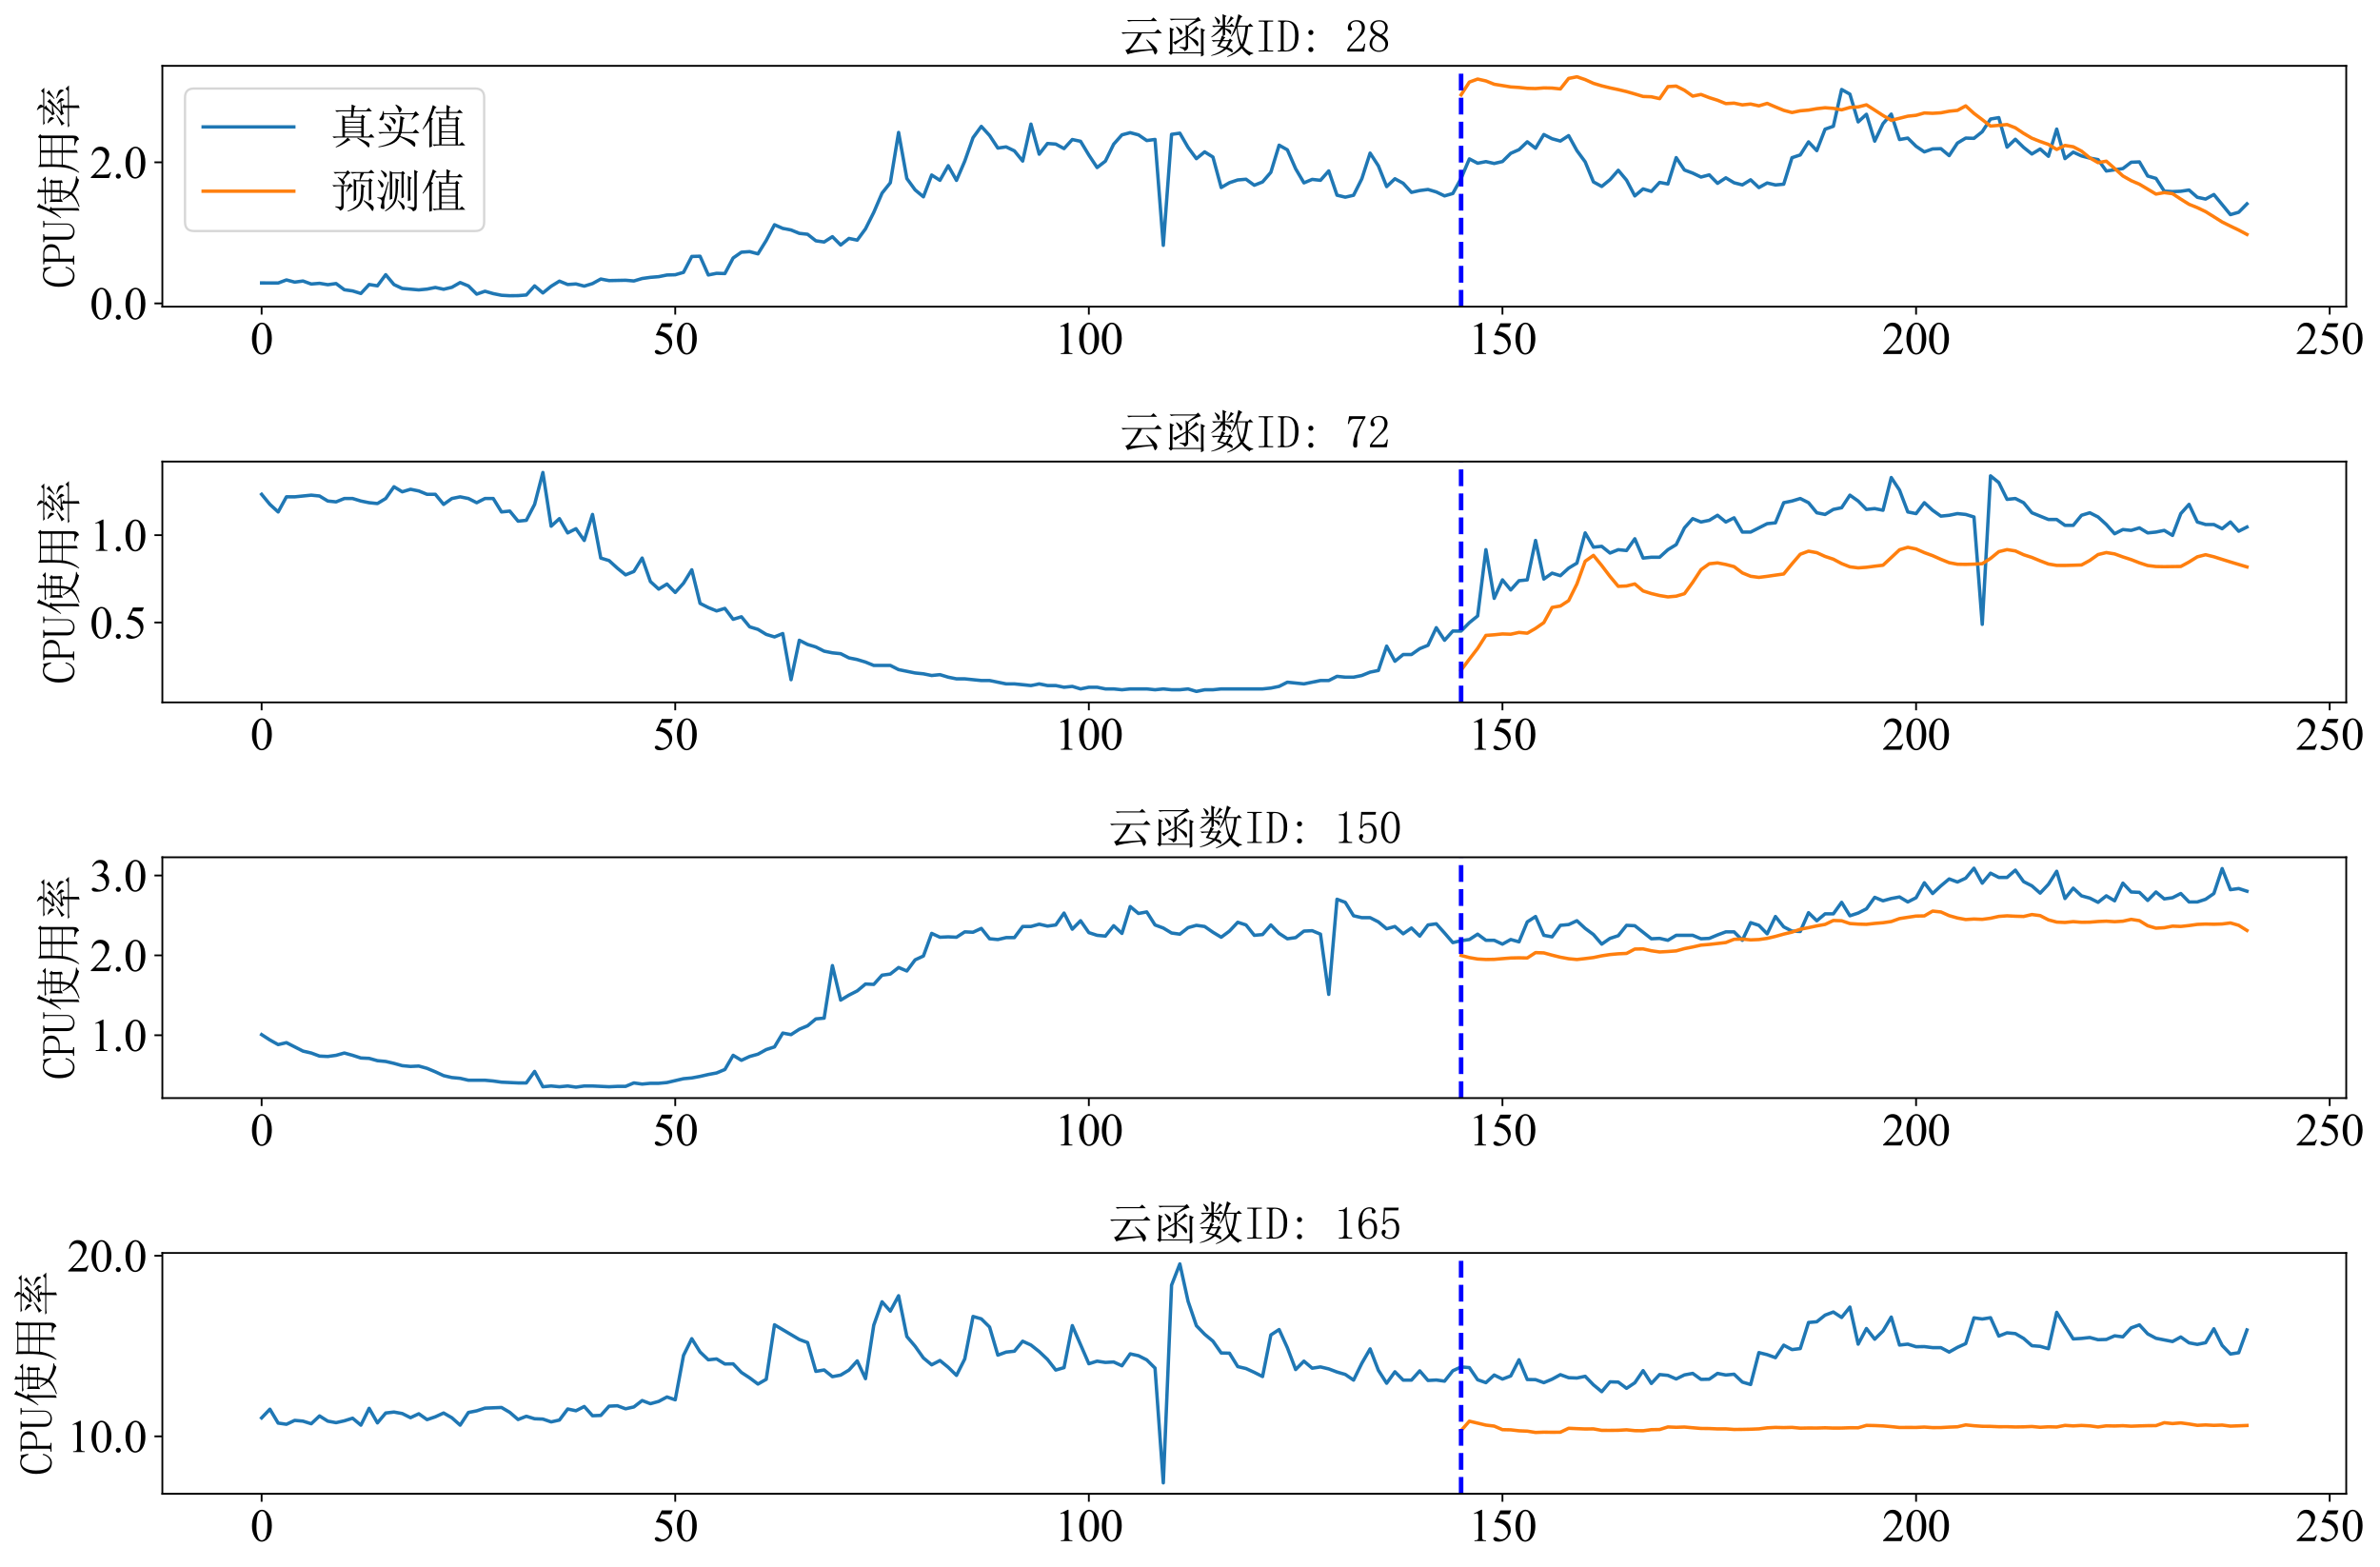 <?xml version="1.0" encoding="utf-8" standalone="no"?>
<!DOCTYPE svg PUBLIC "-//W3C//DTD SVG 1.1//EN"
  "http://www.w3.org/Graphics/SVG/1.1/DTD/svg11.dtd">
<svg xmlns:xlink="http://www.w3.org/1999/xlink" width="1050.151pt" height="691.482pt" viewBox="0 0 1050.151 691.482" xmlns="http://www.w3.org/2000/svg" version="1.1">
 <defs>
  <style type="text/css">*{stroke-linejoin: round; stroke-linecap: butt}</style>
 </defs>
 <g id="figure_1">
  <g id="patch_1">
   <path d="M 0 691.482 
L 1050.151 691.482 
L 1050.151 0 
L 0 0 
z
" style="fill: #ffffff"/>
  </g>
  <g id="axes_1">
   <g id="patch_2">
    <path d="M 71.638 135.317 
L 1035.251 135.317 
L 1035.251 29.059 
L 71.638 29.059 
z
" style="fill: #ffffff"/>
   </g>
   <g id="matplotlib.axis_1">
    <g id="xtick_1">
     <g id="line2d_1">
      <defs>
       <path id="mb5f89c5d62" d="M 0 0 
L 0 3.5 
" style="stroke: #000000; stroke-width: 0.8"/>
      </defs>
      <g>
       <use xlink:href="#mb5f89c5d62" x="115.438" y="135.317" style="stroke: #000000; stroke-width: 0.8"/>
      </g>
     </g>
     <g id="text_1">
      <!-- 0 -->
      <g transform="translate(110.438 156.204) scale(0.2 -0.2)">
       <defs>
        <path id="TimesNewRomanPSMT-30" d="M 231 2094 
Q 231 2819 450 3342 
Q 669 3866 1031 4122 
Q 1313 4325 1613 4325 
Q 2100 4325 2488 3828 
Q 2972 3213 2972 2159 
Q 2972 1422 2759 906 
Q 2547 391 2217 158 
Q 1888 -75 1581 -75 
Q 975 -75 572 641 
Q 231 1244 231 2094 
z
M 844 2016 
Q 844 1141 1059 588 
Q 1238 122 1591 122 
Q 1759 122 1940 273 
Q 2122 425 2216 781 
Q 2359 1319 2359 2297 
Q 2359 3022 2209 3506 
Q 2097 3866 1919 4016 
Q 1791 4119 1609 4119 
Q 1397 4119 1231 3928 
Q 1006 3669 925 3112 
Q 844 2556 844 2016 
z
" transform="scale(0.016)"/>
       </defs>
       <use xlink:href="#TimesNewRomanPSMT-30"/>
      </g>
     </g>
    </g>
    <g id="xtick_2">
     <g id="line2d_2">
      <g>
       <use xlink:href="#mb5f89c5d62" x="297.941" y="135.317" style="stroke: #000000; stroke-width: 0.8"/>
      </g>
     </g>
     <g id="text_2">
      <!-- 50 -->
      <g transform="translate(287.941 156.204) scale(0.2 -0.2)">
       <defs>
        <path id="TimesNewRomanPSMT-35" d="M 2778 4238 
L 2534 3706 
L 1259 3706 
L 981 3138 
Q 1809 3016 2294 2522 
Q 2709 2097 2709 1522 
Q 2709 1188 2573 903 
Q 2438 619 2231 419 
Q 2025 219 1772 97 
Q 1413 -75 1034 -75 
Q 653 -75 479 54 
Q 306 184 306 341 
Q 306 428 378 495 
Q 450 563 559 563 
Q 641 563 702 538 
Q 763 513 909 409 
Q 1144 247 1384 247 
Q 1750 247 2026 523 
Q 2303 800 2303 1197 
Q 2303 1581 2056 1914 
Q 1809 2247 1375 2428 
Q 1034 2569 447 2591 
L 1259 4238 
L 2778 4238 
z
" transform="scale(0.016)"/>
       </defs>
       <use xlink:href="#TimesNewRomanPSMT-35"/>
       <use xlink:href="#TimesNewRomanPSMT-30" x="50"/>
      </g>
     </g>
    </g>
    <g id="xtick_3">
     <g id="line2d_3">
      <g>
       <use xlink:href="#mb5f89c5d62" x="480.443" y="135.317" style="stroke: #000000; stroke-width: 0.8"/>
      </g>
     </g>
     <g id="text_3">
      <!-- 100 -->
      <g transform="translate(465.443 156.204) scale(0.2 -0.2)">
       <defs>
        <path id="TimesNewRomanPSMT-31" d="M 750 3822 
L 1781 4325 
L 1884 4325 
L 1884 747 
Q 1884 391 1914 303 
Q 1944 216 2037 169 
Q 2131 122 2419 116 
L 2419 0 
L 825 0 
L 825 116 
Q 1125 122 1212 167 
Q 1300 213 1334 289 
Q 1369 366 1369 747 
L 1369 3034 
Q 1369 3497 1338 3628 
Q 1316 3728 1258 3775 
Q 1200 3822 1119 3822 
Q 1003 3822 797 3725 
L 750 3822 
z
" transform="scale(0.016)"/>
       </defs>
       <use xlink:href="#TimesNewRomanPSMT-31"/>
       <use xlink:href="#TimesNewRomanPSMT-30" x="50"/>
       <use xlink:href="#TimesNewRomanPSMT-30" x="100"/>
      </g>
     </g>
    </g>
    <g id="xtick_4">
     <g id="line2d_4">
      <g>
       <use xlink:href="#mb5f89c5d62" x="662.946" y="135.317" style="stroke: #000000; stroke-width: 0.8"/>
      </g>
     </g>
     <g id="text_4">
      <!-- 150 -->
      <g transform="translate(647.946 156.204) scale(0.2 -0.2)">
       <use xlink:href="#TimesNewRomanPSMT-31"/>
       <use xlink:href="#TimesNewRomanPSMT-35" x="50"/>
       <use xlink:href="#TimesNewRomanPSMT-30" x="100"/>
      </g>
     </g>
    </g>
    <g id="xtick_5">
     <g id="line2d_5">
      <g>
       <use xlink:href="#mb5f89c5d62" x="845.448" y="135.317" style="stroke: #000000; stroke-width: 0.8"/>
      </g>
     </g>
     <g id="text_5">
      <!-- 200 -->
      <g transform="translate(830.448 156.204) scale(0.2 -0.2)">
       <defs>
        <path id="TimesNewRomanPSMT-32" d="M 2934 816 
L 2638 0 
L 138 0 
L 138 116 
Q 1241 1122 1691 1759 
Q 2141 2397 2141 2925 
Q 2141 3328 1894 3587 
Q 1647 3847 1303 3847 
Q 991 3847 742 3664 
Q 494 3481 375 3128 
L 259 3128 
Q 338 3706 661 4015 
Q 984 4325 1469 4325 
Q 1984 4325 2329 3994 
Q 2675 3663 2675 3213 
Q 2675 2891 2525 2569 
Q 2294 2063 1775 1497 
Q 997 647 803 472 
L 1909 472 
Q 2247 472 2383 497 
Q 2519 522 2628 598 
Q 2738 675 2819 816 
L 2934 816 
z
" transform="scale(0.016)"/>
       </defs>
       <use xlink:href="#TimesNewRomanPSMT-32"/>
       <use xlink:href="#TimesNewRomanPSMT-30" x="50"/>
       <use xlink:href="#TimesNewRomanPSMT-30" x="100"/>
      </g>
     </g>
    </g>
    <g id="xtick_6">
     <g id="line2d_6">
      <g>
       <use xlink:href="#mb5f89c5d62" x="1027.951" y="135.317" style="stroke: #000000; stroke-width: 0.8"/>
      </g>
     </g>
     <g id="text_6">
      <!-- 250 -->
      <g transform="translate(1012.951 156.204) scale(0.2 -0.2)">
       <use xlink:href="#TimesNewRomanPSMT-32"/>
       <use xlink:href="#TimesNewRomanPSMT-35" x="50"/>
       <use xlink:href="#TimesNewRomanPSMT-30" x="100"/>
      </g>
     </g>
    </g>
   </g>
   <g id="matplotlib.axis_2">
    <g id="ytick_1">
     <g id="line2d_7">
      <defs>
       <path id="mb4c6c7f25f" d="M 0 0 
L -3.5 0 
" style="stroke: #000000; stroke-width: 0.8"/>
      </defs>
      <g>
       <use xlink:href="#mb4c6c7f25f" x="71.638" y="133.867" style="stroke: #000000; stroke-width: 0.8"/>
      </g>
     </g>
     <g id="text_7">
      <!-- 0.0 -->
      <g transform="translate(39.638 140.811) scale(0.2 -0.2)">
       <defs>
        <path id="TimesNewRomanPSMT-2e" d="M 800 606 
Q 947 606 1047 504 
Q 1147 403 1147 259 
Q 1147 116 1045 14 
Q 944 -88 800 -88 
Q 656 -88 554 14 
Q 453 116 453 259 
Q 453 406 554 506 
Q 656 606 800 606 
z
" transform="scale(0.016)"/>
       </defs>
       <use xlink:href="#TimesNewRomanPSMT-30"/>
       <use xlink:href="#TimesNewRomanPSMT-2e" x="50"/>
       <use xlink:href="#TimesNewRomanPSMT-30" x="75"/>
      </g>
     </g>
    </g>
    <g id="ytick_2">
     <g id="line2d_8">
      <g>
       <use xlink:href="#mb4c6c7f25f" x="71.638" y="71.621" style="stroke: #000000; stroke-width: 0.8"/>
      </g>
     </g>
     <g id="text_8">
      <!-- 2.0 -->
      <g transform="translate(39.638 78.565) scale(0.2 -0.2)">
       <use xlink:href="#TimesNewRomanPSMT-32"/>
       <use xlink:href="#TimesNewRomanPSMT-2e" x="50"/>
       <use xlink:href="#TimesNewRomanPSMT-30" x="75"/>
      </g>
     </g>
    </g>
    <g id="text_9">
     <!-- CPU使用率 -->
     <g transform="translate(33.059 127.188) rotate(-90) scale(0.2 -0.2)">
      <defs>
       <path id="SimSun-43" d="M 1725 50 
Q 1025 50 612 575 
Q 200 1100 200 2225 
Q 200 3175 637 3800 
Q 1075 4425 1825 4425 
Q 2000 4425 2175 4375 
Q 2350 4300 2475 4300 
Q 2575 4300 2637 4325 
Q 2700 4350 2750 4425 
L 2975 3325 
L 2825 3275 
Q 2675 3750 2425 4000 
Q 2175 4250 1775 4250 
Q 1250 4250 962 3675 
Q 675 3100 675 2250 
Q 675 1325 925 800 
Q 1175 275 1750 275 
Q 2150 275 2437 562 
Q 2725 850 2825 1325 
L 2975 1250 
Q 2850 725 2512 387 
Q 2175 50 1725 50 
z
" transform="scale(0.016)"/>
       <path id="SimSun-50" d="M 950 2100 
L 950 450 
Q 950 350 1012 300 
Q 1075 250 1175 250 
L 1350 250 
L 1350 100 
L 150 100 
L 150 250 
L 325 250 
Q 450 250 500 300 
Q 550 350 550 450 
L 550 4025 
Q 550 4125 500 4175 
Q 450 4225 325 4225 
L 175 4225 
L 175 4375 
L 1650 4375 
Q 2275 4375 2612 4062 
Q 2950 3750 2950 3275 
Q 2950 2700 2587 2400 
Q 2225 2100 1725 2100 
L 950 2100 
z
M 1575 2250 
Q 1950 2250 2237 2475 
Q 2525 2700 2525 3250 
Q 2525 3750 2287 3987 
Q 2050 4225 1525 4225 
L 1175 4225 
Q 1075 4225 1012 4175 
Q 950 4125 950 4025 
L 950 2250 
L 1575 2250 
z
" transform="scale(0.016)"/>
       <path id="SimSun-55" d="M 1625 250 
Q 2000 250 2262 500 
Q 2525 750 2525 1125 
L 2525 4025 
Q 2525 4125 2475 4175 
Q 2425 4225 2300 4225 
L 2150 4225 
L 2150 4375 
L 3050 4375 
L 3050 4225 
L 2900 4225 
Q 2800 4225 2737 4175 
Q 2675 4125 2675 4025 
L 2675 1125 
Q 2675 625 2337 337 
Q 2000 50 1575 50 
Q 1125 50 787 300 
Q 450 550 450 1100 
L 450 4025 
Q 450 4125 400 4175 
Q 350 4225 225 4225 
L 100 4225 
L 100 4375 
L 1200 4375 
L 1200 4225 
L 1075 4225 
Q 975 4225 912 4175 
Q 850 4125 850 4025 
L 850 1100 
Q 850 600 1062 425 
Q 1275 250 1625 250 
z
" transform="scale(0.016)"/>
       <path id="SimSun-4f7f" d="M 2875 3150 
L 2875 2100 
L 3825 2100 
Q 3850 2825 3850 3150 
L 2875 3150 
z
M 4175 3150 
Q 4175 2800 4150 2100 
L 5150 2100 
L 5150 3150 
L 4175 3150 
z
M 5475 3100 
L 5475 2425 
Q 5475 2100 5500 1800 
L 5150 1675 
L 5150 1950 
L 4150 1950 
Q 4125 1175 3875 600 
Q 4275 275 4875 75 
Q 5475 -125 6075 -150 
L 6075 -250 
Q 5700 -300 5600 -575 
Q 4525 -325 3725 350 
Q 3425 25 2925 -225 
Q 2425 -475 1875 -650 
L 1825 -550 
Q 2400 -325 2850 -25 
Q 3300 275 3500 575 
Q 3200 925 2825 1650 
L 2900 1700 
Q 3325 1100 3625 825 
Q 3800 1300 3825 1950 
L 2875 1950 
L 2875 1825 
L 2525 1675 
Q 2550 2075 2550 2562 
Q 2550 3050 2525 3500 
L 2875 3300 
L 3850 3300 
L 3850 4025 
L 2975 4025 
Q 2650 4025 2375 3950 
L 2150 4175 
L 3850 4175 
L 3850 4525 
Q 3850 4775 3825 5225 
L 4350 5000 
L 4175 4825 
L 4175 4175 
L 5300 4175 
L 5600 4475 
L 6050 4025 
L 4175 4025 
L 4175 3300 
L 5100 3300 
L 5275 3525 
L 5650 3225 
L 5475 3100 
z
M 1675 3175 
L 1675 -450 
L 1325 -625 
Q 1350 -75 1350 350 
L 1350 3200 
Q 900 2475 350 1900 
L 275 1950 
Q 700 2525 1112 3400 
Q 1525 4275 1800 5250 
L 2325 4925 
L 2125 4800 
Q 1725 3925 1500 3525 
L 1875 3325 
L 1675 3175 
z
" transform="scale(0.016)"/>
       <path id="SimSun-7528" d="M 3400 3150 
L 3400 1825 
L 5075 1825 
L 5075 3150 
L 3400 3150 
z
M 4075 100 
Q 4725 50 4900 62 
Q 5075 75 5075 400 
L 5075 1675 
L 3400 1675 
Q 3400 75 3425 -225 
L 3050 -400 
Q 3075 1025 3075 1675 
L 1425 1675 
Q 1250 350 375 -600 
L 300 -550 
Q 775 225 950 1025 
Q 1125 1825 1125 3225 
Q 1125 4625 1100 5075 
L 1475 4825 
L 5050 4825 
L 5225 5100 
L 5625 4800 
L 5425 4600 
L 5425 225 
Q 5450 -400 4875 -575 
Q 4825 -150 4075 -25 
L 4075 100 
z
M 1475 4675 
L 1475 3300 
L 3075 3300 
L 3075 4675 
L 1475 4675 
z
M 3400 4675 
L 3400 3300 
L 5075 3300 
L 5075 4675 
L 3400 4675 
z
M 1475 3150 
Q 1450 2100 1425 1825 
L 3075 1825 
L 3075 3150 
L 1475 3150 
z
" transform="scale(0.016)"/>
       <path id="SimSun-7387" d="M 875 3725 
L 925 3800 
Q 1375 3650 1550 3525 
Q 1725 3400 1725 3250 
Q 1725 3175 1662 3025 
Q 1600 2875 1550 2875 
Q 1500 2875 1425 3050 
Q 1275 3325 875 3725 
z
M 550 1850 
Q 875 1925 2000 2575 
L 2050 2500 
Q 1675 2225 1337 1937 
Q 1000 1650 875 1425 
L 550 1850 
z
M 5200 3450 
Q 4800 3150 4275 2800 
L 4225 2875 
Q 4775 3400 5050 3925 
L 5450 3525 
L 5200 3450 
z
M 4325 2500 
L 4350 2575 
Q 5225 2350 5375 2212 
Q 5525 2075 5525 1900 
Q 5525 1775 5487 1662 
Q 5450 1550 5400 1550 
Q 5325 1550 5200 1800 
Q 4975 2150 4325 2500 
z
M 3150 3900 
Q 2500 3300 2300 3150 
Q 2800 3150 3400 3175 
Q 3700 3500 3850 3825 
L 4250 3450 
Q 4050 3400 3450 2825 
Q 2850 2250 2475 1950 
Q 3150 1975 3850 2000 
Q 3750 2175 3550 2450 
L 3600 2500 
Q 4050 2250 4200 2100 
Q 4350 1950 4350 1850 
Q 4350 1775 4250 1625 
Q 4150 1475 4100 1475 
Q 4075 1475 4050 1550 
Q 4000 1700 3900 1900 
Q 3650 1875 3075 1800 
L 3500 1550 
L 3325 1425 
L 3325 975 
L 5325 975 
L 5650 1300 
L 6100 825 
L 3325 825 
Q 3325 -275 3350 -525 
L 2975 -650 
Q 3000 0 3000 825 
L 1125 825 
Q 800 825 525 750 
L 300 975 
L 3000 975 
L 3000 1775 
Q 2450 1700 2200 1525 
L 1950 1950 
Q 2275 1950 2675 2350 
Q 3075 2750 3325 3050 
Q 2400 2950 2150 2775 
L 1950 3175 
Q 2150 3150 2475 3575 
Q 2800 4000 2900 4225 
L 1450 4225 
Q 1125 4225 850 4150 
L 625 4375 
L 3100 4375 
Q 3050 4800 2675 5200 
L 2725 5250 
Q 3225 5050 3337 4912 
Q 3450 4775 3450 4700 
Q 3450 4550 3250 4375 
L 5025 4375 
L 5350 4675 
L 5775 4225 
L 3050 4225 
L 3375 3950 
L 3150 3900 
z
" transform="scale(0.016)"/>
      </defs>
      <use xlink:href="#SimSun-43"/>
      <use xlink:href="#SimSun-50" x="50"/>
      <use xlink:href="#SimSun-55" x="100"/>
      <use xlink:href="#SimSun-4f7f" x="150"/>
      <use xlink:href="#SimSun-7528" x="250"/>
      <use xlink:href="#SimSun-7387" x="350"/>
     </g>
    </g>
   </g>
   <g id="line2d_9">
    <path d="M 115.438 124.841 
L 122.738 124.879 
L 126.388 123.515 
L 130.038 124.48 
L 133.688 123.995 
L 137.338 125.321 
L 140.988 125.009 
L 144.639 125.619 
L 148.289 125.115 
L 151.939 127.848 
L 155.589 128.371 
L 159.239 129.491 
L 162.889 125.538 
L 166.539 126.111 
L 170.189 121.206 
L 173.839 125.563 
L 177.489 127.281 
L 184.789 127.91 
L 188.439 127.561 
L 192.089 126.846 
L 195.739 127.63 
L 199.389 126.765 
L 203.039 124.673 
L 206.689 126.173 
L 210.339 129.784 
L 213.989 128.508 
L 217.64 129.553 
L 221.29 130.288 
L 224.94 130.487 
L 228.59 130.443 
L 232.24 130.163 
L 235.89 126.142 
L 239.54 129.255 
L 243.19 126.31 
L 246.84 124.045 
L 250.49 125.538 
L 254.14 125.289 
L 257.79 126.248 
L 261.44 125.128 
L 265.09 123.123 
L 268.74 123.808 
L 276.04 123.659 
L 279.69 123.97 
L 283.34 122.887 
L 286.99 122.376 
L 290.641 122.078 
L 294.291 121.343 
L 297.941 121.231 
L 301.591 120.173 
L 305.241 113.158 
L 308.891 113.064 
L 312.541 121.331 
L 316.191 120.596 
L 319.841 120.696 
L 323.491 113.836 
L 327.141 111.278 
L 330.791 111.029 
L 334.441 112 
L 338.091 106.099 
L 341.741 99.171 
L 345.391 100.777 
L 349.041 101.474 
L 352.691 102.968 
L 356.341 103.367 
L 359.992 106.255 
L 363.642 106.778 
L 367.292 104.437 
L 370.942 108.097 
L 374.592 105.209 
L 378.242 105.956 
L 381.892 100.976 
L 385.542 93.719 
L 389.192 85.222 
L 392.842 80.647 
L 396.492 58.444 
L 400.142 78.78 
L 403.792 83.79 
L 407.442 86.84 
L 411.092 77.224 
L 414.742 79.558 
L 418.392 73.115 
L 422.042 79.589 
L 425.692 71.092 
L 429.342 60.753 
L 432.993 55.774 
L 436.643 59.77 
L 440.293 65.335 
L 443.943 64.812 
L 447.593 66.573 
L 451.243 71.067 
L 454.893 54.765 
L 458.543 68.024 
L 462.193 63.318 
L 465.843 63.579 
L 469.493 65.559 
L 473.143 61.563 
L 476.793 62.347 
L 480.443 68.41 
L 484.093 73.925 
L 487.743 71.092 
L 491.393 63.623 
L 495.043 59.509 
L 498.693 58.537 
L 502.343 59.509 
L 505.994 62.011 
L 509.644 61.525 
L 513.294 108.247 
L 516.944 59.284 
L 520.594 58.762 
L 524.244 65.073 
L 527.894 70.003 
L 531.544 67.015 
L 535.194 69.293 
L 538.844 82.732 
L 542.494 80.616 
L 546.144 79.402 
L 549.794 79.091 
L 553.444 81.736 
L 557.094 80.274 
L 560.744 76.041 
L 564.394 64.065 
L 568.044 66.119 
L 571.694 74.46 
L 575.345 80.678 
L 578.995 79.153 
L 582.645 79.558 
L 586.295 75.418 
L 589.945 86.125 
L 593.595 86.996 
L 597.245 86.156 
L 600.895 78.873 
L 604.545 67.557 
L 608.195 73.178 
L 611.845 82.328 
L 615.495 78.873 
L 619.145 80.865 
L 622.795 84.88 
L 626.445 84.071 
L 630.095 83.604 
L 633.745 84.693 
L 637.395 86.436 
L 641.045 85.378 
L 644.695 78.717 
L 648.346 70.115 
L 651.996 72.02 
L 655.646 71.31 
L 659.296 72.132 
L 662.946 71.273 
L 666.596 67.65 
L 670.246 66.044 
L 673.896 62.571 
L 677.546 65.409 
L 681.196 59.359 
L 684.846 61.226 
L 688.496 62.235 
L 692.146 59.845 
L 695.796 66.455 
L 699.446 71.422 
L 703.096 80.267 
L 706.746 82.265 
L 710.396 79.278 
L 714.046 75.132 
L 717.696 79.489 
L 721.347 86.436 
L 724.997 83.355 
L 728.647 84.444 
L 732.297 80.491 
L 735.947 81.176 
L 739.597 69.555 
L 743.247 75.014 
L 746.897 76.383 
L 750.547 78.126 
L 754.197 77.161 
L 757.847 80.896 
L 761.497 78.468 
L 765.147 80.647 
L 768.797 81.581 
L 772.447 79.34 
L 776.097 82.763 
L 779.747 80.74 
L 783.397 81.612 
L 787.047 81.27 
L 790.698 69.586 
L 794.348 68.36 
L 797.998 62.608 
L 801.648 66.455 
L 805.298 57.006 
L 808.948 55.718 
L 812.598 39.49 
L 816.248 41.538 
L 819.898 53.782 
L 823.548 50.427 
L 827.198 62.272 
L 830.848 54.579 
L 834.498 50.358 
L 838.148 61.563 
L 841.798 60.928 
L 845.448 64.55 
L 849.098 67.015 
L 852.748 65.708 
L 856.398 65.596 
L 860.048 68.659 
L 863.699 63.131 
L 867.349 60.928 
L 870.999 61.04 
L 874.649 58.12 
L 878.299 52.518 
L 881.949 51.908 
L 885.599 64.924 
L 889.249 61.451 
L 892.899 65.036 
L 896.549 67.949 
L 900.199 65.746 
L 903.849 68.957 
L 907.499 56.969 
L 911.149 69.978 
L 914.799 67.127 
L 918.449 68.796 
L 922.099 69.754 
L 925.749 70.439 
L 929.399 75.45 
L 936.7 74.391 
L 940.35 71.59 
L 944 71.435 
L 947.65 77.659 
L 951.3 78.717 
L 954.95 84.344 
L 958.6 84.544 
L 962.25 84.394 
L 965.9 83.846 
L 969.55 87.058 
L 973.2 87.83 
L 976.85 85.838 
L 984.15 94.702 
L 987.8 93.656 
L 991.45 89.947 
L 991.45 89.947 
" clip-path="url(#p3ac612e359)" style="fill: none; stroke: #1f77b4; stroke-width: 1.5; stroke-linecap: square"/>
   </g>
   <g id="line2d_10">
    <path d="M 644.695 41.829 
L 648.346 36.213 
L 651.996 34.886 
L 655.646 35.709 
L 659.296 37.171 
L 662.946 37.761 
L 666.596 38.358 
L 670.246 38.587 
L 673.896 38.974 
L 677.546 39.068 
L 681.196 38.796 
L 684.846 38.863 
L 688.496 39.243 
L 692.146 34.601 
L 695.796 33.889 
L 699.446 35.124 
L 703.096 36.773 
L 706.746 37.871 
L 710.396 38.77 
L 714.046 39.539 
L 717.696 40.409 
L 721.347 41.46 
L 724.997 42.566 
L 728.647 42.707 
L 732.297 43.522 
L 735.947 38.225 
L 739.597 37.989 
L 743.247 39.825 
L 746.897 42.412 
L 750.547 41.681 
L 754.197 43.087 
L 757.847 44.232 
L 761.497 45.715 
L 765.147 45.508 
L 768.797 46.276 
L 772.447 45.899 
L 776.097 46.704 
L 779.747 45.621 
L 783.397 47.184 
L 787.047 48.684 
L 790.698 49.651 
L 794.348 48.889 
L 797.998 48.585 
L 801.648 47.951 
L 805.298 47.548 
L 808.948 47.809 
L 812.598 48.469 
L 816.248 47.409 
L 819.898 47.176 
L 823.548 46.258 
L 827.198 48.576 
L 830.848 50.948 
L 834.498 53.093 
L 838.148 52.191 
L 841.798 51.265 
L 845.448 50.878 
L 849.098 49.846 
L 852.748 49.993 
L 856.398 49.775 
L 860.048 49.081 
L 863.699 48.704 
L 867.349 46.72 
L 870.999 50.026 
L 874.649 52.79 
L 878.299 55.629 
L 881.949 55.307 
L 885.599 54.956 
L 889.249 56.398 
L 892.899 58.844 
L 896.549 60.989 
L 900.199 62.431 
L 903.849 63.723 
L 907.499 65.942 
L 911.149 64.174 
L 914.799 64.758 
L 918.449 66.671 
L 922.099 69.668 
L 925.749 71.758 
L 929.399 71.13 
L 933.049 74.333 
L 936.7 77.634 
L 940.35 79.711 
L 944 81.279 
L 947.65 83.455 
L 951.3 85.636 
L 954.95 84.986 
L 958.6 85.458 
L 962.25 87.859 
L 965.9 90.145 
L 969.55 91.623 
L 973.2 93.376 
L 976.85 95.651 
L 980.5 97.95 
L 984.15 99.764 
L 987.8 101.51 
L 991.45 103.445 
" clip-path="url(#p3ac612e359)" style="fill: none; stroke: #ff7f0e; stroke-width: 1.5; stroke-linecap: square"/>
   </g>
   <g id="line2d_11">
    <path d="M 644.695 135.317 
L 644.695 29.059 
" clip-path="url(#p3ac612e359)" style="fill: none; stroke-dasharray: 7.4,3.2; stroke-dashoffset: 0; stroke: #0000ff; stroke-width: 2"/>
   </g>
   <g id="patch_3">
    <path d="M 71.638 135.317 
L 71.638 29.059 
" style="fill: none; stroke: #000000; stroke-width: 0.8; stroke-linejoin: miter; stroke-linecap: square"/>
   </g>
   <g id="patch_4">
    <path d="M 1035.251 135.317 
L 1035.251 29.059 
" style="fill: none; stroke: #000000; stroke-width: 0.8; stroke-linejoin: miter; stroke-linecap: square"/>
   </g>
   <g id="patch_5">
    <path d="M 71.638 135.317 
L 1035.251 135.317 
" style="fill: none; stroke: #000000; stroke-width: 0.8; stroke-linejoin: miter; stroke-linecap: square"/>
   </g>
   <g id="patch_6">
    <path d="M 71.638 29.059 
L 1035.251 29.059 
" style="fill: none; stroke: #000000; stroke-width: 0.8; stroke-linejoin: miter; stroke-linecap: square"/>
   </g>
   <g id="text_10">
    <!-- 云函数ID: 28 -->
    <g transform="translate(493.444 23.059) scale(0.2 -0.2)">
     <defs>
      <path id="SimSun-4e91" d="M 1200 4450 
L 4500 4450 
L 4850 4800 
L 5350 4300 
L 1975 4300 
Q 1700 4300 1425 4225 
L 1200 4450 
z
M 1600 275 
Q 2300 300 4725 450 
Q 4425 975 3850 1700 
L 3925 1775 
Q 5200 725 5287 500 
Q 5375 275 5375 175 
Q 5375 0 5250 -162 
Q 5125 -325 5075 -325 
Q 5025 -325 4975 -200 
Q 4875 50 4775 300 
Q 1650 -25 1300 -300 
L 975 300 
Q 1225 350 1462 550 
Q 1700 750 2150 1462 
Q 2600 2175 2725 2600 
L 1250 2600 
Q 925 2600 650 2525 
L 425 2750 
L 5025 2750 
L 5450 3175 
L 6025 2600 
L 3250 2600 
Q 3000 2025 2500 1375 
Q 2000 725 1600 275 
z
" transform="scale(0.016)"/>
      <path id="SimSun-51fd" d="M 3050 2275 
L 3050 3000 
Q 3050 3450 3025 3800 
L 3275 3625 
L 4450 4475 
L 1650 4475 
Q 1325 4475 1050 4400 
L 825 4625 
L 4450 4625 
L 4775 4875 
L 5150 4375 
Q 4875 4325 4550 4175 
Q 4225 4025 3400 3550 
L 3550 3450 
L 3375 3325 
L 3375 2400 
Q 4250 3225 4475 3600 
L 4875 3150 
L 4625 3125 
Q 3625 2425 3400 2275 
Q 4575 1675 4687 1487 
Q 4800 1300 4800 1150 
Q 4800 1025 4750 925 
Q 4700 825 4675 825 
Q 4575 825 4375 1150 
Q 4075 1600 3375 2150 
L 3375 725 
Q 3375 350 2875 150 
Q 2850 450 2200 650 
L 2200 750 
Q 2800 675 2925 700 
Q 3050 725 3050 850 
L 3050 2100 
Q 1850 1300 1625 1025 
L 1275 1400 
Q 1575 1475 2087 1725 
Q 2600 1975 3050 2275 
z
M 1700 3475 
L 1775 3550 
Q 2350 3200 2475 3025 
Q 2600 2850 2600 2775 
Q 2600 2650 2500 2525 
Q 2400 2400 2350 2400 
Q 2275 2400 2225 2575 
Q 2150 2875 1700 3475 
z
M 5150 0 
L 5150 2175 
Q 5150 2725 5125 3325 
L 5725 3050 
L 5500 2850 
L 5500 525 
Q 5500 100 5525 -400 
L 5150 -600 
L 5150 -150 
L 1250 -150 
L 1000 -375 
L 675 -50 
L 875 125 
L 875 2375 
Q 875 2800 850 3425 
L 1450 3150 
L 1225 2975 
L 1225 0 
L 5150 0 
z
" transform="scale(0.016)"/>
      <path id="SimSun-6570" d="M 1875 1525 
Q 1675 1200 1500 900 
Q 1825 825 2275 725 
Q 2500 975 2725 1525 
L 1875 1525 
z
M 850 4900 
Q 1325 4600 1425 4450 
Q 1525 4300 1525 4225 
Q 1525 4100 1437 3975 
Q 1350 3850 1300 3850 
Q 1225 3850 1150 4100 
Q 1050 4450 775 4850 
L 850 4900 
z
M 3000 4975 
L 3450 4675 
Q 3250 4625 3100 4425 
Q 2925 4225 2525 3825 
L 2450 3875 
Q 2925 4625 3000 4975 
z
M 1875 5250 
L 2425 5000 
L 2225 4825 
L 2225 3675 
L 2850 3675 
L 3125 3950 
L 3550 3525 
L 2225 3525 
L 2225 3300 
Q 2800 3175 2937 3062 
Q 3075 2950 3075 2775 
Q 3075 2700 3050 2587 
Q 3025 2475 2975 2475 
Q 2925 2475 2800 2650 
Q 2600 2925 2225 3175 
L 2225 2400 
L 1925 2200 
L 2275 2050 
Q 2150 2000 1950 1675 
L 2725 1675 
L 2900 1900 
L 3275 1575 
L 3050 1450 
Q 2800 875 2600 650 
Q 3000 550 3137 437 
Q 3275 325 3275 150 
Q 3275 -25 3200 -25 
Q 3125 -25 3025 75 
Q 2750 275 2400 425 
Q 1525 -275 325 -500 
L 300 -425 
Q 1450 -50 2100 550 
Q 1600 725 1125 800 
Q 1225 950 1525 1525 
L 1200 1525 
Q 875 1525 600 1450 
L 375 1675 
L 1575 1675 
Q 1675 1925 1775 2275 
L 1900 2225 
L 1900 3250 
Q 1225 2475 350 2050 
L 300 2125 
Q 1225 2775 1700 3525 
L 1250 3525 
Q 925 3525 650 3450 
L 425 3675 
L 1900 3675 
Q 1900 4575 1875 5250 
z
M 3925 3525 
Q 4050 2075 4525 1100 
Q 4925 1950 5025 3525 
L 3925 3525 
z
M 4050 5250 
L 4625 4925 
Q 4425 4850 4325 4625 
Q 4225 4400 3950 3675 
L 5375 3675 
L 5675 3975 
L 6125 3525 
L 5400 3525 
Q 5250 1675 4750 775 
Q 5325 75 6100 -100 
L 6100 -200 
Q 5625 -275 5600 -500 
Q 4950 -50 4525 525 
Q 3700 -275 2550 -650 
L 2500 -575 
Q 3650 -50 4325 800 
Q 3850 1975 3825 3375 
Q 3575 2725 3100 2150 
L 3025 2200 
Q 3625 3200 4050 5250 
z
" transform="scale(0.016)"/>
      <path id="SimSun-49" d="M 600 4225 
L 600 4375 
L 2600 4375 
L 2600 4225 
L 2025 4225 
Q 1925 4225 1862 4175 
Q 1800 4125 1800 4025 
L 1800 450 
Q 1800 350 1862 300 
Q 1925 250 2025 250 
L 2600 250 
L 2600 100 
L 600 100 
L 600 250 
L 1175 250 
Q 1300 250 1350 300 
Q 1400 350 1400 450 
L 1400 4025 
Q 1400 4125 1350 4175 
Q 1300 4225 1175 4225 
L 600 4225 
z
" transform="scale(0.016)"/>
      <path id="SimSun-44" d="M 2500 2275 
Q 2500 3350 2175 3787 
Q 1850 4225 1275 4225 
Q 1100 4225 1012 4175 
Q 925 4125 925 4025 
L 925 450 
Q 925 350 1000 300 
Q 1075 250 1200 250 
Q 1750 250 2125 662 
Q 2500 1075 2500 2275 
z
M 525 4025 
Q 525 4125 475 4175 
Q 425 4225 300 4225 
L 150 4225 
L 150 4375 
L 1275 4375 
Q 2050 4375 2512 3875 
Q 2975 3375 2975 2325 
Q 2975 1175 2525 637 
Q 2075 100 1200 100 
L 125 100 
L 125 250 
L 300 250 
Q 425 250 475 300 
Q 525 350 525 450 
L 525 4025 
z
" transform="scale(0.016)"/>
      <path id="SimSun-3a" d="M 1900 2725 
Q 1900 2575 1800 2475 
Q 1700 2375 1550 2375 
Q 1400 2375 1300 2475 
Q 1200 2575 1200 2725 
Q 1200 2875 1300 2975 
Q 1400 3075 1550 3075 
Q 1700 3075 1800 2975 
Q 1900 2875 1900 2725 
z
M 1900 375 
Q 1900 225 1800 125 
Q 1700 25 1550 25 
Q 1400 25 1300 125 
Q 1200 225 1200 375 
Q 1200 525 1300 625 
Q 1400 725 1550 725 
Q 1700 725 1800 625 
Q 1900 525 1900 375 
z
" transform="scale(0.016)"/>
      <path id="SimSun-20" d="M 0 0 
Q 0 0 0 0 
z
" transform="scale(0.016)"/>
      <path id="SimSun-32" d="M 2325 3325 
Q 2325 3775 2125 4012 
Q 1925 4250 1525 4250 
Q 1225 4250 1012 4087 
Q 800 3925 800 3675 
Q 800 3525 900 3425 
Q 975 3325 975 3225 
Q 975 3100 912 3037 
Q 850 2975 725 2975 
Q 575 2975 487 3062 
Q 400 3150 400 3350 
Q 400 3875 775 4150 
Q 1150 4425 1575 4425 
Q 2175 4425 2462 4125 
Q 2750 3825 2750 3375 
Q 2750 3075 2612 2775 
Q 2475 2475 2175 2200 
Q 1450 1500 1062 1062 
Q 675 625 600 475 
L 2075 475 
Q 2300 475 2450 650 
Q 2600 825 2650 1175 
L 2800 1175 
L 2650 100 
L 325 100 
L 325 425 
Q 450 650 737 1000 
Q 1025 1350 1500 1825 
Q 1925 2250 2125 2625 
Q 2325 3000 2325 3325 
z
" transform="scale(0.016)"/>
      <path id="SimSun-38" d="M 625 1125 
Q 625 725 887 475 
Q 1150 225 1550 225 
Q 2025 225 2237 475 
Q 2450 725 2450 1100 
Q 2450 1425 2150 1725 
Q 1850 2025 1250 2275 
Q 950 2075 787 1775 
Q 625 1475 625 1125 
z
M 2825 1175 
Q 2825 700 2475 375 
Q 2125 50 1550 50 
Q 1025 50 650 375 
Q 275 700 275 1125 
Q 275 1550 487 1850 
Q 700 2150 1100 2375 
Q 750 2550 562 2812 
Q 375 3075 375 3400 
Q 375 3825 700 4125 
Q 1025 4425 1600 4425 
Q 2125 4425 2450 4125 
Q 2775 3825 2775 3400 
Q 2775 3100 2587 2837 
Q 2400 2575 2000 2375 
Q 2425 2125 2625 1825 
Q 2825 1525 2825 1175 
z
M 2425 3375 
Q 2425 3725 2225 3987 
Q 2025 4250 1600 4250 
Q 1125 4250 925 4000 
Q 725 3750 725 3475 
Q 725 3200 1012 2937 
Q 1300 2675 1825 2475 
Q 2125 2625 2275 2850 
Q 2425 3075 2425 3375 
z
" transform="scale(0.016)"/>
     </defs>
     <use xlink:href="#SimSun-4e91"/>
     <use xlink:href="#SimSun-51fd" x="100"/>
     <use xlink:href="#SimSun-6570" x="200"/>
     <use xlink:href="#SimSun-49" x="300"/>
     <use xlink:href="#SimSun-44" x="350"/>
     <use xlink:href="#SimSun-3a" x="400"/>
     <use xlink:href="#SimSun-20" x="450"/>
     <use xlink:href="#SimSun-32" x="500"/>
     <use xlink:href="#SimSun-38" x="550"/>
    </g>
   </g>
   <g id="legend_1">
    <g id="patch_7">
     <path d="M 85.638 101.934 
L 209.637 101.934 
Q 213.637 101.934 213.637 97.934 
L 213.637 43.059 
Q 213.637 39.059 209.637 39.059 
L 85.638 39.059 
Q 81.638 39.059 81.638 43.059 
L 81.638 97.934 
Q 81.638 101.934 85.638 101.934 
z
" style="fill: #ffffff; opacity: 0.8; stroke: #cccccc; stroke-linejoin: miter"/>
    </g>
    <g id="line2d_12">
     <path d="M 89.638 55.997 
L 109.638 55.997 
L 129.637 55.997 
" style="fill: none; stroke: #1f77b4; stroke-width: 1.5; stroke-linecap: square"/>
    </g>
    <g id="text_11">
     <!-- 真实值 -->
     <g transform="translate(145.637 62.997) scale(0.2 -0.2)">
      <defs>
       <path id="SimSun-771f" d="M 2050 3450 
L 2050 2900 
L 4300 2900 
L 4300 3450 
L 2050 3450 
z
M 2050 2750 
L 2050 2225 
L 4300 2225 
L 4300 2750 
L 2050 2750 
z
M 2050 2075 
L 2050 1550 
L 4300 1550 
L 4300 2075 
L 2050 2075 
z
M 2050 1400 
L 2050 875 
L 4300 875 
L 4300 1400 
L 2050 1400 
z
M 2875 3600 
L 2925 4325 
L 1525 4325 
Q 1200 4325 925 4250 
L 700 4475 
L 2950 4475 
Q 2975 4825 2975 5275 
L 3550 5025 
L 3375 4925 
L 3300 4475 
L 5000 4475 
L 5325 4825 
L 5775 4325 
L 3275 4325 
L 3200 3600 
L 4275 3600 
L 4450 3875 
L 4850 3575 
L 4650 3375 
L 4650 875 
L 5300 875 
L 5675 1225 
L 6125 725 
L 1150 725 
Q 825 725 550 650 
L 325 875 
L 1700 875 
Q 1700 3200 1675 3775 
L 2050 3600 
L 2875 3600 
z
M 2425 725 
L 2825 350 
L 2575 300 
Q 1500 -425 800 -650 
L 775 -575 
Q 1950 125 2425 725 
z
M 3800 700 
Q 4575 375 4962 200 
Q 5350 25 5400 -112 
Q 5450 -250 5450 -325 
Q 5450 -400 5400 -525 
Q 5350 -650 5325 -650 
Q 5250 -650 5100 -450 
Q 4875 -150 3750 625 
L 3800 700 
z
" transform="scale(0.016)"/>
       <path id="SimSun-5b9e" d="M 1950 3625 
Q 2575 3400 2700 3250 
Q 2825 3100 2825 2975 
Q 2825 2850 2750 2700 
Q 2675 2550 2625 2550 
Q 2550 2550 2450 2800 
Q 2275 3175 1900 3550 
L 1950 3625 
z
M 3575 1325 
Q 3500 1100 3425 925 
Q 4650 550 5087 325 
Q 5525 100 5512 -225 
Q 5500 -550 5400 -550 
Q 5300 -550 5075 -300 
Q 4625 175 3375 800 
Q 3025 175 2300 -150 
Q 1575 -475 425 -625 
L 425 -525 
Q 1475 -325 2200 100 
Q 2925 525 3200 1325 
L 1225 1325 
Q 900 1325 625 1250 
L 400 1475 
L 3225 1475 
Q 3325 1950 3375 2575 
Q 3425 3200 3425 3700 
L 4050 3400 
L 3850 3225 
Q 3750 2300 3625 1475 
L 5175 1475 
L 5550 1850 
L 6075 1325 
L 3575 1325 
z
M 1275 2700 
Q 1975 2425 2100 2262 
Q 2225 2100 2225 1975 
Q 2225 1850 2150 1700 
Q 2075 1550 2025 1550 
Q 1950 1550 1850 1800 
Q 1675 2175 1225 2625 
L 1275 2700 
z
M 2750 5225 
L 2825 5275 
Q 3225 5100 3425 4925 
Q 3625 4750 3625 4600 
Q 3625 4450 3512 4300 
Q 3400 4150 3325 4150 
Q 3250 4150 3200 4400 
Q 3100 4775 2750 5225 
z
M 4975 3225 
L 5350 3925 
L 1175 3925 
Q 1225 3525 1125 3300 
Q 1025 3075 787 3100 
Q 550 3125 550 3200 
Q 550 3300 700 3475 
Q 975 3825 1050 4375 
L 1150 4375 
L 1175 4075 
L 5300 4075 
L 5575 4350 
L 6050 3800 
Q 5625 3825 5050 3175 
L 4975 3225 
z
" transform="scale(0.016)"/>
       <path id="SimSun-503c" d="M 1525 650 
Q 1525 -225 1550 -525 
L 1175 -650 
Q 1200 250 1200 550 
L 1200 3025 
Q 750 2300 325 1850 
L 250 1900 
Q 725 2625 1100 3525 
Q 1475 4425 1675 5200 
L 2200 4875 
L 1950 4725 
Q 1550 3800 1425 3475 
L 1725 3300 
L 1525 3150 
L 1525 650 
z
M 2875 3225 
L 2875 2475 
L 4800 2475 
L 4800 3225 
L 2875 3225 
z
M 2875 2325 
L 2875 1575 
L 4800 1575 
L 4800 2325 
L 2875 2325 
z
M 2875 1425 
L 2875 675 
L 4800 675 
L 4800 1425 
L 2875 1425 
z
M 2875 525 
L 2875 -225 
L 4800 -225 
L 4800 525 
L 2875 525 
z
M 3550 4250 
Q 3575 4825 3550 5225 
L 4125 4950 
L 3925 4800 
L 3900 4250 
L 5025 4250 
L 5350 4575 
L 5825 4100 
L 3900 4100 
L 3875 3375 
L 4750 3375 
L 4975 3625 
L 5350 3300 
L 5125 3150 
L 5125 -225 
L 5350 -225 
L 5675 100 
L 6150 -375 
L 2450 -375 
Q 2125 -375 1850 -450 
L 1625 -225 
L 2550 -225 
L 2550 2550 
Q 2550 2850 2525 3575 
L 2875 3375 
L 3525 3375 
L 3550 4100 
L 2800 4100 
Q 2475 4100 2200 4025 
L 1975 4250 
L 3550 4250 
z
" transform="scale(0.016)"/>
      </defs>
      <use xlink:href="#SimSun-771f"/>
      <use xlink:href="#SimSun-5b9e" x="100"/>
      <use xlink:href="#SimSun-503c" x="200"/>
     </g>
    </g>
    <g id="line2d_13">
     <path d="M 89.638 84.356 
L 109.638 84.356 
L 129.637 84.356 
" style="fill: none; stroke: #ff7f0e; stroke-width: 1.5; stroke-linecap: square"/>
    </g>
    <g id="text_12">
     <!-- 预测值 -->
     <g transform="translate(145.637 91.356) scale(0.2 -0.2)">
      <defs>
       <path id="SimSun-9884" d="M 475 4825 
L 2225 4825 
L 2425 5075 
L 2825 4675 
Q 2600 4625 2387 4412 
Q 2175 4200 1800 3750 
Q 2050 3575 2037 3400 
Q 2025 3225 1937 3150 
Q 1850 3075 1825 3075 
Q 1725 3075 1650 3300 
Q 1525 3600 1050 4100 
L 1100 4150 
Q 1475 3975 1700 3825 
L 2225 4675 
L 1300 4675 
Q 975 4675 700 4600 
L 475 4825 
z
M 725 100 
Q 1175 50 1362 37 
Q 1550 25 1550 275 
L 1550 2875 
L 1125 2875 
Q 800 2875 525 2800 
L 300 3025 
L 2525 3025 
L 2725 3275 
L 3150 2875 
Q 2800 2825 2275 2075 
L 2200 2125 
L 2550 2875 
L 1875 2875 
L 1875 150 
Q 1875 -400 1350 -500 
Q 1325 -175 725 0 
L 725 100 
z
M 3250 775 
Q 3275 1425 3275 2287 
Q 3275 3150 3250 3900 
L 3600 3700 
L 4050 3700 
Q 4175 4400 4200 4675 
L 3650 4675 
Q 3325 4675 3050 4600 
L 2825 4825 
L 5325 4825 
L 5675 5150 
L 6125 4675 
L 4675 4675 
Q 4500 4425 4175 3700 
L 5300 3700 
L 5475 3975 
L 5875 3675 
L 5675 3475 
L 5675 1950 
Q 5675 1525 5700 1075 
L 5350 875 
L 5350 3550 
L 3600 3550 
L 3600 1000 
L 3250 775 
z
M 4850 2875 
L 4625 2675 
Q 4625 1475 4475 937 
Q 4325 400 3900 50 
Q 3475 -300 2425 -625 
L 2400 -550 
Q 3500 -50 3837 400 
Q 4175 850 4237 1587 
Q 4300 2325 4275 3175 
L 4850 2875 
z
M 4650 950 
Q 5725 375 5875 212 
Q 6025 50 6025 -125 
Q 6025 -225 5962 -387 
Q 5900 -550 5850 -550 
Q 5800 -550 5750 -450 
Q 5625 -250 5437 0 
Q 5250 250 4600 875 
L 4650 950 
z
" transform="scale(0.016)"/>
       <path id="SimSun-6d4b" d="M 1975 1000 
Q 2000 1475 2000 2925 
Q 2000 4375 1975 5000 
L 2350 4775 
L 3575 4775 
L 3775 4975 
L 4100 4650 
L 3900 4500 
L 3900 2350 
Q 3900 1850 3925 1350 
L 3600 1200 
L 3600 4625 
L 2325 4625 
L 2325 1150 
L 1975 1000 
z
M 2775 3975 
L 3300 3700 
L 3125 3525 
Q 3150 1825 2875 937 
Q 2600 50 1375 -600 
L 1325 -500 
Q 2200 100 2475 725 
Q 2750 1350 2775 2187 
Q 2800 3025 2775 3975 
z
M 3100 950 
Q 3825 450 3937 262 
Q 4050 75 4050 -25 
Q 4050 -150 3975 -262 
Q 3900 -375 3850 -375 
Q 3750 -375 3650 -75 
Q 3500 375 3050 875 
L 3100 950 
z
M 4475 825 
Q 4500 1200 4500 1700 
L 4500 3400 
Q 4500 3950 4475 4300 
L 5025 4025 
L 4825 3825 
L 4825 1700 
Q 4825 1325 4850 950 
L 4475 825 
z
M 5375 150 
L 5375 4050 
Q 5375 4750 5350 5125 
L 5875 4875 
L 5700 4700 
L 5700 75 
Q 5700 -200 5600 -350 
Q 5500 -500 5200 -600 
Q 5025 -225 4450 -50 
L 4450 50 
Q 5125 -50 5250 -37 
Q 5375 -25 5375 150 
z
M 1850 3500 
Q 1375 1525 1300 1225 
Q 1200 900 1212 450 
Q 1225 0 1250 -175 
Q 1250 -275 1125 -275 
Q 1025 -275 875 -225 
Q 725 -175 725 0 
Q 725 125 800 375 
Q 875 625 875 775 
Q 875 950 762 1050 
Q 650 1150 275 1250 
L 275 1350 
Q 725 1300 837 1312 
Q 950 1325 1087 1537 
Q 1225 1750 1750 3525 
L 1850 3500 
z
M 375 3775 
Q 1075 3350 1112 3100 
Q 1150 2850 1050 2775 
Q 950 2700 900 2700 
Q 800 2700 725 2975 
Q 600 3350 325 3700 
L 375 3775 
z
M 800 5100 
Q 1475 4725 1550 4512 
Q 1625 4300 1525 4187 
Q 1425 4075 1350 4075 
Q 1275 4075 1200 4300 
Q 1075 4650 750 5025 
L 800 5100 
z
" transform="scale(0.016)"/>
      </defs>
      <use xlink:href="#SimSun-9884"/>
      <use xlink:href="#SimSun-6d4b" x="100"/>
      <use xlink:href="#SimSun-503c" x="200"/>
     </g>
    </g>
   </g>
  </g>
  <g id="axes_2">
   <g id="patch_8">
    <path d="M 71.638 309.917 
L 1035.251 309.917 
L 1035.251 203.659 
L 71.638 203.659 
z
" style="fill: #ffffff"/>
   </g>
   <g id="matplotlib.axis_3">
    <g id="xtick_7">
     <g id="line2d_14">
      <g>
       <use xlink:href="#mb5f89c5d62" x="115.438" y="309.917" style="stroke: #000000; stroke-width: 0.8"/>
      </g>
     </g>
     <g id="text_13">
      <!-- 0 -->
      <g transform="translate(110.438 330.804) scale(0.2 -0.2)">
       <use xlink:href="#TimesNewRomanPSMT-30"/>
      </g>
     </g>
    </g>
    <g id="xtick_8">
     <g id="line2d_15">
      <g>
       <use xlink:href="#mb5f89c5d62" x="297.941" y="309.917" style="stroke: #000000; stroke-width: 0.8"/>
      </g>
     </g>
     <g id="text_14">
      <!-- 50 -->
      <g transform="translate(287.941 330.804) scale(0.2 -0.2)">
       <use xlink:href="#TimesNewRomanPSMT-35"/>
       <use xlink:href="#TimesNewRomanPSMT-30" x="50"/>
      </g>
     </g>
    </g>
    <g id="xtick_9">
     <g id="line2d_16">
      <g>
       <use xlink:href="#mb5f89c5d62" x="480.443" y="309.917" style="stroke: #000000; stroke-width: 0.8"/>
      </g>
     </g>
     <g id="text_15">
      <!-- 100 -->
      <g transform="translate(465.443 330.804) scale(0.2 -0.2)">
       <use xlink:href="#TimesNewRomanPSMT-31"/>
       <use xlink:href="#TimesNewRomanPSMT-30" x="50"/>
       <use xlink:href="#TimesNewRomanPSMT-30" x="100"/>
      </g>
     </g>
    </g>
    <g id="xtick_10">
     <g id="line2d_17">
      <g>
       <use xlink:href="#mb5f89c5d62" x="662.946" y="309.917" style="stroke: #000000; stroke-width: 0.8"/>
      </g>
     </g>
     <g id="text_16">
      <!-- 150 -->
      <g transform="translate(647.946 330.804) scale(0.2 -0.2)">
       <use xlink:href="#TimesNewRomanPSMT-31"/>
       <use xlink:href="#TimesNewRomanPSMT-35" x="50"/>
       <use xlink:href="#TimesNewRomanPSMT-30" x="100"/>
      </g>
     </g>
    </g>
    <g id="xtick_11">
     <g id="line2d_18">
      <g>
       <use xlink:href="#mb5f89c5d62" x="845.448" y="309.917" style="stroke: #000000; stroke-width: 0.8"/>
      </g>
     </g>
     <g id="text_17">
      <!-- 200 -->
      <g transform="translate(830.448 330.804) scale(0.2 -0.2)">
       <use xlink:href="#TimesNewRomanPSMT-32"/>
       <use xlink:href="#TimesNewRomanPSMT-30" x="50"/>
       <use xlink:href="#TimesNewRomanPSMT-30" x="100"/>
      </g>
     </g>
    </g>
    <g id="xtick_12">
     <g id="line2d_19">
      <g>
       <use xlink:href="#mb5f89c5d62" x="1027.951" y="309.917" style="stroke: #000000; stroke-width: 0.8"/>
      </g>
     </g>
     <g id="text_18">
      <!-- 250 -->
      <g transform="translate(1012.951 330.804) scale(0.2 -0.2)">
       <use xlink:href="#TimesNewRomanPSMT-32"/>
       <use xlink:href="#TimesNewRomanPSMT-35" x="50"/>
       <use xlink:href="#TimesNewRomanPSMT-30" x="100"/>
      </g>
     </g>
    </g>
   </g>
   <g id="matplotlib.axis_4">
    <g id="ytick_3">
     <g id="line2d_20">
      <g>
       <use xlink:href="#mb4c6c7f25f" x="71.638" y="274.677" style="stroke: #000000; stroke-width: 0.8"/>
      </g>
     </g>
     <g id="text_19">
      <!-- 0.5 -->
      <g transform="translate(39.638 281.62) scale(0.2 -0.2)">
       <use xlink:href="#TimesNewRomanPSMT-30"/>
       <use xlink:href="#TimesNewRomanPSMT-2e" x="50"/>
       <use xlink:href="#TimesNewRomanPSMT-35" x="75"/>
      </g>
     </g>
    </g>
    <g id="ytick_4">
     <g id="line2d_21">
      <g>
       <use xlink:href="#mb4c6c7f25f" x="71.638" y="236.124" style="stroke: #000000; stroke-width: 0.8"/>
      </g>
     </g>
     <g id="text_20">
      <!-- 1.0 -->
      <g transform="translate(39.638 243.068) scale(0.2 -0.2)">
       <use xlink:href="#TimesNewRomanPSMT-31"/>
       <use xlink:href="#TimesNewRomanPSMT-2e" x="50"/>
       <use xlink:href="#TimesNewRomanPSMT-30" x="75"/>
      </g>
     </g>
    </g>
    <g id="text_21">
     <!-- CPU使用率 -->
     <g transform="translate(33.059 301.788) rotate(-90) scale(0.2 -0.2)">
      <use xlink:href="#SimSun-43"/>
      <use xlink:href="#SimSun-50" x="50"/>
      <use xlink:href="#SimSun-55" x="100"/>
      <use xlink:href="#SimSun-4f7f" x="150"/>
      <use xlink:href="#SimSun-7528" x="250"/>
      <use xlink:href="#SimSun-7387" x="350"/>
     </g>
    </g>
   </g>
   <g id="line2d_22">
    <path d="M 115.438 218.112 
L 119.088 222.553 
L 122.738 225.884 
L 126.388 219.222 
L 130.038 219.222 
L 137.338 218.482 
L 140.988 218.852 
L 144.639 221.073 
L 148.289 221.443 
L 151.939 219.963 
L 155.589 219.963 
L 159.239 221.073 
L 162.889 221.813 
L 166.539 222.183 
L 170.189 219.963 
L 173.839 214.781 
L 177.489 217.002 
L 181.139 215.891 
L 184.789 216.632 
L 188.439 218.112 
L 192.089 218.112 
L 195.739 222.553 
L 199.389 219.963 
L 203.039 219.222 
L 206.689 219.963 
L 210.339 221.813 
L 213.989 219.963 
L 217.64 219.963 
L 221.29 225.884 
L 224.94 225.514 
L 228.59 229.955 
L 232.24 229.585 
L 235.89 222.553 
L 239.54 208.489 
L 243.19 232.176 
L 246.84 228.845 
L 250.49 235.137 
L 254.14 233.286 
L 257.79 238.468 
L 261.44 226.995 
L 265.09 246.24 
L 268.74 247.35 
L 272.39 250.681 
L 276.04 253.642 
L 279.69 252.162 
L 283.34 246.24 
L 286.99 256.603 
L 290.641 259.934 
L 294.291 257.713 
L 297.941 261.414 
L 301.591 257.343 
L 305.241 251.422 
L 308.891 266.226 
L 312.541 268.076 
L 316.191 269.557 
L 319.841 268.446 
L 323.491 273.258 
L 327.141 272.148 
L 330.791 276.589 
L 334.441 277.699 
L 338.091 279.92 
L 341.741 281.03 
L 345.391 279.55 
L 349.041 299.905 
L 352.691 282.511 
L 356.341 284.361 
L 359.992 285.471 
L 363.642 287.322 
L 367.292 288.062 
L 370.942 288.432 
L 374.592 290.283 
L 378.242 291.023 
L 381.892 292.133 
L 385.542 293.614 
L 392.842 293.614 
L 396.492 295.464 
L 403.792 296.945 
L 407.442 297.315 
L 411.092 298.055 
L 414.742 297.685 
L 418.392 298.795 
L 422.042 299.535 
L 425.692 299.535 
L 432.993 300.276 
L 436.643 300.276 
L 443.943 301.756 
L 447.593 301.756 
L 454.893 302.496 
L 458.543 301.756 
L 462.193 302.496 
L 465.843 302.496 
L 469.493 303.236 
L 473.143 302.866 
L 476.793 303.977 
L 480.443 303.236 
L 484.093 303.236 
L 487.743 303.977 
L 491.393 303.977 
L 495.043 304.347 
L 498.693 303.977 
L 505.994 303.977 
L 509.644 304.347 
L 513.294 303.977 
L 516.944 304.347 
L 520.594 304.347 
L 524.244 303.977 
L 527.894 305.087 
L 531.544 304.347 
L 535.194 304.347 
L 538.844 303.977 
L 557.094 303.977 
L 560.744 303.607 
L 564.394 302.866 
L 568.044 301.016 
L 575.345 301.756 
L 582.645 300.276 
L 586.295 300.276 
L 589.945 298.425 
L 593.595 298.795 
L 597.245 298.795 
L 600.895 298.055 
L 604.545 296.575 
L 608.195 295.834 
L 611.845 285.101 
L 615.495 291.763 
L 619.145 288.802 
L 622.795 288.802 
L 626.445 286.212 
L 630.095 284.731 
L 633.745 276.959 
L 637.395 282.511 
L 641.045 278.439 
L 644.695 278.439 
L 648.346 274.738 
L 651.996 271.777 
L 655.646 242.539 
L 659.296 264.005 
L 662.946 255.863 
L 666.596 260.304 
L 670.246 256.233 
L 673.896 255.863 
L 677.546 238.468 
L 681.196 255.493 
L 684.846 252.902 
L 688.496 254.012 
L 692.146 250.681 
L 695.796 248.461 
L 699.446 235.137 
L 703.096 241.429 
L 706.746 241.059 
L 710.396 244.019 
L 714.046 242.539 
L 717.696 242.909 
L 721.347 237.728 
L 724.997 246.24 
L 728.647 245.87 
L 732.297 245.87 
L 735.947 242.539 
L 739.597 240.318 
L 743.247 232.916 
L 746.897 228.845 
L 750.547 230.326 
L 754.197 229.585 
L 757.847 227.365 
L 761.497 230.326 
L 765.147 228.475 
L 768.797 234.767 
L 772.447 234.767 
L 779.747 231.066 
L 783.397 230.696 
L 787.047 221.813 
L 790.698 221.073 
L 794.348 219.963 
L 797.998 221.813 
L 801.648 226.254 
L 805.298 226.995 
L 808.948 224.774 
L 812.598 224.034 
L 816.248 218.482 
L 819.898 221.073 
L 823.548 224.774 
L 827.198 224.404 
L 830.848 225.144 
L 834.498 210.71 
L 838.148 216.261 
L 841.798 225.884 
L 845.448 226.624 
L 849.098 221.813 
L 852.748 225.144 
L 856.398 227.735 
L 860.048 227.365 
L 863.699 226.624 
L 867.349 226.995 
L 870.999 228.105 
L 874.649 275.478 
L 878.299 209.97 
L 881.949 212.931 
L 885.599 220.333 
L 889.249 219.963 
L 892.899 221.813 
L 896.549 226.254 
L 903.849 229.215 
L 907.499 229.215 
L 911.149 231.806 
L 914.799 231.806 
L 918.449 227.365 
L 922.099 226.254 
L 925.749 228.105 
L 929.399 231.436 
L 933.049 235.507 
L 936.7 233.656 
L 940.35 234.027 
L 944 232.916 
L 947.65 235.137 
L 951.3 234.767 
L 954.95 234.027 
L 958.6 236.247 
L 962.25 226.624 
L 965.9 222.553 
L 969.55 230.326 
L 973.2 231.436 
L 976.85 231.436 
L 980.5 233.286 
L 984.15 230.326 
L 987.8 234.397 
L 991.45 232.546 
L 991.45 232.546 
" clip-path="url(#p64227664a3)" style="fill: none; stroke: #1f77b4; stroke-width: 1.5; stroke-linecap: square"/>
   </g>
   <g id="line2d_23">
    <path d="M 644.695 295.715 
L 648.346 290.84 
L 651.996 286.092 
L 655.646 280.366 
L 659.296 280.094 
L 662.946 279.721 
L 666.596 279.842 
L 670.246 279.05 
L 673.896 279.394 
L 677.546 277.272 
L 681.196 274.729 
L 684.846 268.019 
L 688.496 267.396 
L 692.146 265.022 
L 695.796 257.684 
L 699.446 247.652 
L 703.096 245.059 
L 706.746 249.541 
L 710.396 254.343 
L 714.046 258.709 
L 717.696 258.555 
L 721.347 257.655 
L 724.997 260.747 
L 728.647 261.901 
L 732.297 262.778 
L 735.947 263.374 
L 739.597 263.055 
L 743.247 261.968 
L 746.897 256.945 
L 750.547 251.376 
L 754.197 248.751 
L 757.847 248.372 
L 761.497 249.072 
L 765.147 250.02 
L 768.797 252.782 
L 772.447 254.272 
L 776.097 254.763 
L 779.747 254.3 
L 783.397 253.767 
L 787.047 253.258 
L 790.698 248.794 
L 794.348 244.557 
L 797.998 243.193 
L 801.648 243.857 
L 805.298 245.515 
L 808.948 246.731 
L 812.598 248.672 
L 816.248 250.11 
L 819.898 250.572 
L 823.548 250.303 
L 827.198 249.827 
L 830.848 249.395 
L 834.498 246.019 
L 838.148 242.575 
L 841.798 241.491 
L 845.448 242.236 
L 849.098 243.842 
L 852.748 245.169 
L 856.398 246.796 
L 860.048 248.274 
L 863.699 248.96 
L 867.349 249.021 
L 870.999 248.918 
L 874.649 248.722 
L 878.299 246.406 
L 881.949 243.416 
L 885.599 242.51 
L 889.249 243.088 
L 892.899 244.77 
L 896.549 245.954 
L 900.199 247.466 
L 903.849 248.862 
L 907.499 249.473 
L 911.149 249.492 
L 914.799 249.401 
L 918.449 249.288 
L 922.099 247.294 
L 925.749 244.694 
L 929.399 243.812 
L 933.049 244.407 
L 936.7 245.731 
L 940.35 246.918 
L 944 248.339 
L 947.65 249.539 
L 951.3 249.97 
L 954.95 250.039 
L 958.6 249.99 
L 962.25 249.949 
L 965.9 247.965 
L 969.55 245.695 
L 973.2 244.762 
L 976.85 245.661 
L 980.5 246.821 
L 984.15 247.962 
L 987.8 249.056 
L 991.45 250.152 
" clip-path="url(#p64227664a3)" style="fill: none; stroke: #ff7f0e; stroke-width: 1.5; stroke-linecap: square"/>
   </g>
   <g id="line2d_24">
    <path d="M 644.695 309.917 
L 644.695 203.659 
" clip-path="url(#p64227664a3)" style="fill: none; stroke-dasharray: 7.4,3.2; stroke-dashoffset: 0; stroke: #0000ff; stroke-width: 2"/>
   </g>
   <g id="patch_9">
    <path d="M 71.638 309.917 
L 71.638 203.659 
" style="fill: none; stroke: #000000; stroke-width: 0.8; stroke-linejoin: miter; stroke-linecap: square"/>
   </g>
   <g id="patch_10">
    <path d="M 1035.251 309.917 
L 1035.251 203.659 
" style="fill: none; stroke: #000000; stroke-width: 0.8; stroke-linejoin: miter; stroke-linecap: square"/>
   </g>
   <g id="patch_11">
    <path d="M 71.638 309.917 
L 1035.251 309.917 
" style="fill: none; stroke: #000000; stroke-width: 0.8; stroke-linejoin: miter; stroke-linecap: square"/>
   </g>
   <g id="patch_12">
    <path d="M 71.638 203.659 
L 1035.251 203.659 
" style="fill: none; stroke: #000000; stroke-width: 0.8; stroke-linejoin: miter; stroke-linecap: square"/>
   </g>
   <g id="text_22">
    <!-- 云函数ID: 72 -->
    <g transform="translate(493.444 197.659) scale(0.2 -0.2)">
     <defs>
      <path id="SimSun-37" d="M 2825 4200 
Q 2300 3350 1987 2537 
Q 1675 1725 1675 1125 
Q 1675 1025 1700 850 
Q 1700 650 1700 400 
Q 1700 200 1637 125 
Q 1575 50 1425 50 
Q 1300 50 1212 137 
Q 1125 225 1125 450 
Q 1125 925 1337 1625 
Q 1550 2325 2475 4000 
L 1225 4000 
Q 950 4000 787 3825 
Q 625 3650 550 3300 
L 400 3325 
L 575 4375 
L 2825 4375 
L 2825 4200 
z
" transform="scale(0.016)"/>
     </defs>
     <use xlink:href="#SimSun-4e91"/>
     <use xlink:href="#SimSun-51fd" x="100"/>
     <use xlink:href="#SimSun-6570" x="200"/>
     <use xlink:href="#SimSun-49" x="300"/>
     <use xlink:href="#SimSun-44" x="350"/>
     <use xlink:href="#SimSun-3a" x="400"/>
     <use xlink:href="#SimSun-20" x="450"/>
     <use xlink:href="#SimSun-37" x="500"/>
     <use xlink:href="#SimSun-32" x="550"/>
    </g>
   </g>
  </g>
  <g id="axes_3">
   <g id="patch_13">
    <path d="M 71.638 484.517 
L 1035.251 484.517 
L 1035.251 378.259 
L 71.638 378.259 
z
" style="fill: #ffffff"/>
   </g>
   <g id="matplotlib.axis_5">
    <g id="xtick_13">
     <g id="line2d_25">
      <g>
       <use xlink:href="#mb5f89c5d62" x="115.438" y="484.517" style="stroke: #000000; stroke-width: 0.8"/>
      </g>
     </g>
     <g id="text_23">
      <!-- 0 -->
      <g transform="translate(110.438 505.404) scale(0.2 -0.2)">
       <use xlink:href="#TimesNewRomanPSMT-30"/>
      </g>
     </g>
    </g>
    <g id="xtick_14">
     <g id="line2d_26">
      <g>
       <use xlink:href="#mb5f89c5d62" x="297.941" y="484.517" style="stroke: #000000; stroke-width: 0.8"/>
      </g>
     </g>
     <g id="text_24">
      <!-- 50 -->
      <g transform="translate(287.941 505.404) scale(0.2 -0.2)">
       <use xlink:href="#TimesNewRomanPSMT-35"/>
       <use xlink:href="#TimesNewRomanPSMT-30" x="50"/>
      </g>
     </g>
    </g>
    <g id="xtick_15">
     <g id="line2d_27">
      <g>
       <use xlink:href="#mb5f89c5d62" x="480.443" y="484.517" style="stroke: #000000; stroke-width: 0.8"/>
      </g>
     </g>
     <g id="text_25">
      <!-- 100 -->
      <g transform="translate(465.443 505.404) scale(0.2 -0.2)">
       <use xlink:href="#TimesNewRomanPSMT-31"/>
       <use xlink:href="#TimesNewRomanPSMT-30" x="50"/>
       <use xlink:href="#TimesNewRomanPSMT-30" x="100"/>
      </g>
     </g>
    </g>
    <g id="xtick_16">
     <g id="line2d_28">
      <g>
       <use xlink:href="#mb5f89c5d62" x="662.946" y="484.517" style="stroke: #000000; stroke-width: 0.8"/>
      </g>
     </g>
     <g id="text_26">
      <!-- 150 -->
      <g transform="translate(647.946 505.404) scale(0.2 -0.2)">
       <use xlink:href="#TimesNewRomanPSMT-31"/>
       <use xlink:href="#TimesNewRomanPSMT-35" x="50"/>
       <use xlink:href="#TimesNewRomanPSMT-30" x="100"/>
      </g>
     </g>
    </g>
    <g id="xtick_17">
     <g id="line2d_29">
      <g>
       <use xlink:href="#mb5f89c5d62" x="845.448" y="484.517" style="stroke: #000000; stroke-width: 0.8"/>
      </g>
     </g>
     <g id="text_27">
      <!-- 200 -->
      <g transform="translate(830.448 505.404) scale(0.2 -0.2)">
       <use xlink:href="#TimesNewRomanPSMT-32"/>
       <use xlink:href="#TimesNewRomanPSMT-30" x="50"/>
       <use xlink:href="#TimesNewRomanPSMT-30" x="100"/>
      </g>
     </g>
    </g>
    <g id="xtick_18">
     <g id="line2d_30">
      <g>
       <use xlink:href="#mb5f89c5d62" x="1027.951" y="484.517" style="stroke: #000000; stroke-width: 0.8"/>
      </g>
     </g>
     <g id="text_28">
      <!-- 250 -->
      <g transform="translate(1012.951 505.404) scale(0.2 -0.2)">
       <use xlink:href="#TimesNewRomanPSMT-32"/>
       <use xlink:href="#TimesNewRomanPSMT-35" x="50"/>
       <use xlink:href="#TimesNewRomanPSMT-30" x="100"/>
      </g>
     </g>
    </g>
   </g>
   <g id="matplotlib.axis_6">
    <g id="ytick_5">
     <g id="line2d_31">
      <g>
       <use xlink:href="#mb4c6c7f25f" x="71.638" y="456.792" style="stroke: #000000; stroke-width: 0.8"/>
      </g>
     </g>
     <g id="text_29">
      <!-- 1.0 -->
      <g transform="translate(39.638 463.736) scale(0.2 -0.2)">
       <use xlink:href="#TimesNewRomanPSMT-31"/>
       <use xlink:href="#TimesNewRomanPSMT-2e" x="50"/>
       <use xlink:href="#TimesNewRomanPSMT-30" x="75"/>
      </g>
     </g>
    </g>
    <g id="ytick_6">
     <g id="line2d_32">
      <g>
       <use xlink:href="#mb4c6c7f25f" x="71.638" y="421.548" style="stroke: #000000; stroke-width: 0.8"/>
      </g>
     </g>
     <g id="text_30">
      <!-- 2.0 -->
      <g transform="translate(39.638 428.492) scale(0.2 -0.2)">
       <use xlink:href="#TimesNewRomanPSMT-32"/>
       <use xlink:href="#TimesNewRomanPSMT-2e" x="50"/>
       <use xlink:href="#TimesNewRomanPSMT-30" x="75"/>
      </g>
     </g>
    </g>
    <g id="ytick_7">
     <g id="line2d_33">
      <g>
       <use xlink:href="#mb4c6c7f25f" x="71.638" y="386.304" style="stroke: #000000; stroke-width: 0.8"/>
      </g>
     </g>
     <g id="text_31">
      <!-- 3.0 -->
      <g transform="translate(39.638 393.247) scale(0.2 -0.2)">
       <defs>
        <path id="TimesNewRomanPSMT-33" d="M 325 3431 
Q 506 3859 782 4092 
Q 1059 4325 1472 4325 
Q 1981 4325 2253 3994 
Q 2459 3747 2459 3466 
Q 2459 3003 1878 2509 
Q 2269 2356 2469 2072 
Q 2669 1788 2669 1403 
Q 2669 853 2319 450 
Q 1863 -75 997 -75 
Q 569 -75 414 31 
Q 259 138 259 259 
Q 259 350 332 419 
Q 406 488 509 488 
Q 588 488 669 463 
Q 722 447 909 348 
Q 1097 250 1169 231 
Q 1284 197 1416 197 
Q 1734 197 1970 444 
Q 2206 691 2206 1028 
Q 2206 1275 2097 1509 
Q 2016 1684 1919 1775 
Q 1784 1900 1550 2001 
Q 1316 2103 1072 2103 
L 972 2103 
L 972 2197 
Q 1219 2228 1467 2375 
Q 1716 2522 1828 2728 
Q 1941 2934 1941 3181 
Q 1941 3503 1739 3701 
Q 1538 3900 1238 3900 
Q 753 3900 428 3381 
L 325 3431 
z
" transform="scale(0.016)"/>
       </defs>
       <use xlink:href="#TimesNewRomanPSMT-33"/>
       <use xlink:href="#TimesNewRomanPSMT-2e" x="50"/>
       <use xlink:href="#TimesNewRomanPSMT-30" x="75"/>
      </g>
     </g>
    </g>
    <g id="text_32">
     <!-- CPU使用率 -->
     <g transform="translate(33.059 476.388) rotate(-90) scale(0.2 -0.2)">
      <use xlink:href="#SimSun-43"/>
      <use xlink:href="#SimSun-50" x="50"/>
      <use xlink:href="#SimSun-55" x="100"/>
      <use xlink:href="#SimSun-4f7f" x="150"/>
      <use xlink:href="#SimSun-7528" x="250"/>
      <use xlink:href="#SimSun-7387" x="350"/>
     </g>
    </g>
   </g>
   <g id="line2d_34">
    <path d="M 115.438 456.51 
L 119.088 458.879 
L 122.738 460.909 
L 126.388 460.063 
L 133.688 463.785 
L 137.338 464.631 
L 140.988 465.984 
L 144.639 466.153 
L 148.289 465.646 
L 151.939 464.631 
L 155.589 465.646 
L 159.239 466.83 
L 162.889 466.999 
L 166.539 468.014 
L 170.189 468.352 
L 173.839 469.198 
L 177.489 470.213 
L 181.139 470.552 
L 184.789 470.382 
L 188.439 471.398 
L 192.089 472.92 
L 195.739 474.612 
L 199.389 475.458 
L 203.039 475.796 
L 206.689 476.642 
L 213.989 476.642 
L 217.64 476.98 
L 221.29 477.488 
L 228.59 477.826 
L 232.24 477.826 
L 235.89 472.751 
L 239.54 479.518 
L 243.19 479.179 
L 246.84 479.518 
L 250.49 479.179 
L 254.14 479.687 
L 257.79 479.179 
L 261.44 479.179 
L 268.74 479.518 
L 272.39 479.349 
L 276.04 479.349 
L 279.69 477.826 
L 283.34 478.334 
L 286.99 477.995 
L 290.641 477.995 
L 294.291 477.657 
L 301.591 475.965 
L 305.241 475.627 
L 308.891 474.95 
L 312.541 474.104 
L 316.191 473.428 
L 319.841 471.905 
L 323.491 465.646 
L 327.141 467.845 
L 330.791 466.153 
L 334.441 465.138 
L 338.091 463.108 
L 341.741 461.924 
L 345.391 455.834 
L 349.041 456.51 
L 352.691 454.142 
L 356.341 452.619 
L 359.992 449.574 
L 363.642 449.236 
L 367.292 426.059 
L 370.942 441.285 
L 374.592 439.085 
L 378.242 437.225 
L 381.892 434.179 
L 385.542 434.349 
L 389.192 430.289 
L 392.842 429.781 
L 396.492 426.905 
L 400.142 428.428 
L 403.792 423.522 
L 407.442 421.83 
L 411.092 411.849 
L 414.742 413.54 
L 418.392 413.371 
L 422.042 413.54 
L 425.692 411.172 
L 429.342 411.341 
L 432.993 409.649 
L 436.643 414.217 
L 440.293 414.555 
L 443.943 413.71 
L 447.593 413.71 
L 451.243 408.804 
L 454.893 408.804 
L 458.543 407.789 
L 462.193 408.634 
L 465.843 408.127 
L 469.493 402.882 
L 473.143 409.988 
L 476.793 406.266 
L 480.443 411.51 
L 484.093 412.695 
L 487.743 413.033 
L 491.393 408.465 
L 495.043 411.849 
L 498.693 400.007 
L 502.343 403.052 
L 505.994 402.375 
L 509.644 408.127 
L 513.294 409.48 
L 516.944 411.679 
L 520.594 412.187 
L 524.244 409.311 
L 527.894 408.296 
L 531.544 408.804 
L 535.194 411.341 
L 538.844 413.54 
L 542.494 410.834 
L 546.144 406.943 
L 549.794 408.127 
L 553.444 412.695 
L 557.094 412.356 
L 560.744 408.127 
L 564.394 411.849 
L 568.044 414.217 
L 571.694 413.71 
L 575.345 410.834 
L 578.995 410.664 
L 582.645 412.187 
L 586.295 438.747 
L 589.945 396.792 
L 593.595 398.146 
L 597.245 404.067 
L 600.895 404.913 
L 604.545 404.913 
L 608.195 406.773 
L 611.845 409.819 
L 615.495 408.804 
L 619.145 412.018 
L 622.795 409.48 
L 626.445 413.033 
L 630.095 408.127 
L 633.745 407.619 
L 637.395 411.679 
L 641.045 415.909 
L 644.695 415.063 
L 648.346 414.555 
L 651.996 412.187 
L 655.646 414.894 
L 659.296 414.894 
L 662.946 416.585 
L 666.596 414.555 
L 670.246 415.57 
L 673.896 406.773 
L 677.546 404.405 
L 681.196 412.695 
L 684.846 413.371 
L 688.496 408.296 
L 692.146 407.958 
L 695.796 406.266 
L 699.446 409.649 
L 703.096 412.356 
L 706.746 416.585 
L 710.396 414.048 
L 714.046 412.864 
L 717.696 408.296 
L 721.347 408.465 
L 728.647 414.217 
L 732.297 414.048 
L 735.947 414.894 
L 739.597 412.695 
L 746.897 412.695 
L 750.547 414.217 
L 754.197 414.048 
L 757.847 412.525 
L 761.497 411.172 
L 765.147 411.172 
L 768.797 414.894 
L 772.447 407.112 
L 776.097 408.296 
L 779.747 412.018 
L 783.397 404.405 
L 787.047 408.973 
L 790.698 410.834 
L 794.348 411.003 
L 797.998 402.713 
L 801.648 406.266 
L 805.298 403.221 
L 808.948 403.221 
L 812.598 398.146 
L 816.248 404.067 
L 819.898 402.882 
L 823.548 401.022 
L 827.198 395.946 
L 830.848 397.469 
L 834.498 396.454 
L 838.148 395.777 
L 841.798 397.976 
L 845.448 396.116 
L 849.098 389.518 
L 852.748 394.255 
L 856.398 390.871 
L 860.048 387.826 
L 863.699 389.179 
L 867.349 387.488 
L 870.999 383.089 
L 874.649 389.687 
L 878.299 385.289 
L 881.949 387.149 
L 885.599 387.149 
L 889.249 383.935 
L 892.899 389.01 
L 896.549 390.871 
L 900.199 394.086 
L 903.849 390.195 
L 907.499 384.443 
L 911.149 396.454 
L 914.799 391.886 
L 918.449 395.27 
L 922.099 396.285 
L 925.749 398.146 
L 929.399 395.27 
L 933.049 397.469 
L 936.7 389.687 
L 940.35 393.578 
L 944 393.747 
L 947.65 397.3 
L 951.3 393.578 
L 954.95 396.623 
L 958.6 396.116 
L 962.25 394.255 
L 965.9 397.976 
L 969.55 397.976 
L 973.2 396.792 
L 976.85 394.255 
L 980.5 383.258 
L 984.15 392.563 
L 987.8 392.055 
L 991.45 393.24 
L 991.45 393.24 
" clip-path="url(#pdae4323e2f)" style="fill: none; stroke: #1f77b4; stroke-width: 1.5; stroke-linecap: square"/>
   </g>
   <g id="line2d_35">
    <path d="M 644.695 421.571 
L 648.346 422.526 
L 651.996 423.154 
L 655.646 423.35 
L 659.296 423.302 
L 662.946 422.991 
L 666.596 422.706 
L 670.246 422.627 
L 673.896 422.699 
L 677.546 420.328 
L 681.196 420.456 
L 684.846 421.454 
L 688.496 422.361 
L 692.146 423.025 
L 695.796 423.363 
L 699.446 422.961 
L 703.096 422.505 
L 706.746 421.741 
L 710.396 421.178 
L 714.046 420.854 
L 717.696 420.688 
L 721.347 418.757 
L 724.997 418.693 
L 728.647 419.51 
L 732.297 420.046 
L 735.947 419.847 
L 739.597 419.571 
L 743.247 418.567 
L 746.897 417.853 
L 750.547 417.025 
L 754.197 416.723 
L 757.847 416.304 
L 761.497 415.879 
L 765.147 414.454 
L 768.797 414.364 
L 772.447 414.713 
L 776.097 414.562 
L 779.747 414.044 
L 783.397 413.177 
L 787.047 412.161 
L 790.698 411.286 
L 794.348 410.019 
L 797.998 409.32 
L 801.648 408.538 
L 805.298 407.885 
L 808.948 406.153 
L 812.598 406.278 
L 816.248 407.503 
L 819.898 407.75 
L 823.548 407.851 
L 827.198 407.445 
L 830.848 407.143 
L 834.498 406.624 
L 838.148 405.314 
L 841.798 404.744 
L 845.448 404.2 
L 849.098 404.135 
L 852.748 402.005 
L 856.398 402.389 
L 860.048 404.02 
L 863.699 405.053 
L 867.349 405.73 
L 870.999 405.505 
L 874.649 405.653 
L 878.299 405.165 
L 881.949 404.353 
L 885.599 404.096 
L 889.249 404.276 
L 892.899 404.379 
L 896.549 403.532 
L 900.199 404.007 
L 903.849 405.88 
L 907.499 406.854 
L 911.149 407.021 
L 914.799 406.66 
L 918.449 406.947 
L 922.099 406.896 
L 925.749 406.601 
L 929.399 406.453 
L 933.049 406.689 
L 936.7 406.47 
L 940.35 405.659 
L 944 406.227 
L 947.65 408.473 
L 951.3 409.543 
L 954.95 409.343 
L 958.6 408.64 
L 962.25 408.783 
L 965.9 408.387 
L 969.55 407.873 
L 973.2 407.728 
L 976.85 407.804 
L 980.5 407.695 
L 984.15 407.232 
L 987.8 408.284 
L 991.45 410.553 
" clip-path="url(#pdae4323e2f)" style="fill: none; stroke: #ff7f0e; stroke-width: 1.5; stroke-linecap: square"/>
   </g>
   <g id="line2d_36">
    <path d="M 644.695 484.517 
L 644.695 378.259 
" clip-path="url(#pdae4323e2f)" style="fill: none; stroke-dasharray: 7.4,3.2; stroke-dashoffset: 0; stroke: #0000ff; stroke-width: 2"/>
   </g>
   <g id="patch_14">
    <path d="M 71.638 484.517 
L 71.638 378.259 
" style="fill: none; stroke: #000000; stroke-width: 0.8; stroke-linejoin: miter; stroke-linecap: square"/>
   </g>
   <g id="patch_15">
    <path d="M 1035.251 484.517 
L 1035.251 378.259 
" style="fill: none; stroke: #000000; stroke-width: 0.8; stroke-linejoin: miter; stroke-linecap: square"/>
   </g>
   <g id="patch_16">
    <path d="M 71.638 484.517 
L 1035.251 484.517 
" style="fill: none; stroke: #000000; stroke-width: 0.8; stroke-linejoin: miter; stroke-linecap: square"/>
   </g>
   <g id="patch_17">
    <path d="M 71.638 378.259 
L 1035.251 378.259 
" style="fill: none; stroke: #000000; stroke-width: 0.8; stroke-linejoin: miter; stroke-linecap: square"/>
   </g>
   <g id="text_33">
    <!-- 云函数ID: 150 -->
    <g transform="translate(488.444 372.259) scale(0.2 -0.2)">
     <defs>
      <path id="SimSun-31" d="M 1825 4450 
L 1825 650 
Q 1825 450 1950 350 
Q 2075 250 2300 250 
L 2550 250 
L 2550 100 
L 725 100 
L 725 250 
L 950 250 
Q 1200 250 1312 350 
Q 1425 450 1425 650 
L 1425 3675 
Q 1425 3775 1362 3837 
Q 1300 3900 1175 3900 
L 725 3900 
L 725 4050 
L 950 4050 
Q 1250 4050 1437 4150 
Q 1625 4250 1725 4450 
L 1825 4450 
z
" transform="scale(0.016)"/>
      <path id="SimSun-35" d="M 1725 2850 
Q 2200 2850 2500 2487 
Q 2800 2125 2800 1525 
Q 2800 850 2487 450 
Q 2175 50 1525 50 
Q 1075 50 725 312 
Q 375 575 375 950 
Q 375 1100 462 1212 
Q 550 1325 700 1325 
Q 850 1325 900 1225 
Q 950 1125 950 1050 
Q 950 900 875 825 
Q 800 725 800 625 
Q 800 425 1037 325 
Q 1275 225 1550 225 
Q 1950 225 2162 550 
Q 2375 875 2375 1475 
Q 2375 1975 2187 2287 
Q 2000 2600 1625 2600 
Q 1350 2600 1150 2500 
Q 950 2400 775 2075 
L 550 2100 
L 675 4375 
L 2725 4375 
L 2650 4000 
L 850 4000 
L 750 2350 
Q 1000 2700 1237 2775 
Q 1475 2850 1725 2850 
z
" transform="scale(0.016)"/>
      <path id="SimSun-30" d="M 1600 4225 
Q 1250 4225 1012 3687 
Q 775 3150 775 2250 
Q 775 1300 1012 775 
Q 1250 250 1600 250 
Q 1975 250 2187 775 
Q 2400 1300 2400 2250 
Q 2400 3150 2200 3687 
Q 2000 4225 1600 4225 
z
M 1600 50 
Q 1050 50 675 625 
Q 300 1200 300 2250 
Q 300 3225 662 3825 
Q 1025 4425 1600 4425 
Q 2150 4425 2512 3850 
Q 2875 3275 2875 2250 
Q 2875 1225 2512 637 
Q 2150 50 1600 50 
z
" transform="scale(0.016)"/>
     </defs>
     <use xlink:href="#SimSun-4e91"/>
     <use xlink:href="#SimSun-51fd" x="100"/>
     <use xlink:href="#SimSun-6570" x="200"/>
     <use xlink:href="#SimSun-49" x="300"/>
     <use xlink:href="#SimSun-44" x="350"/>
     <use xlink:href="#SimSun-3a" x="400"/>
     <use xlink:href="#SimSun-20" x="450"/>
     <use xlink:href="#SimSun-31" x="500"/>
     <use xlink:href="#SimSun-35" x="550"/>
     <use xlink:href="#SimSun-30" x="600"/>
    </g>
   </g>
  </g>
  <g id="axes_4">
   <g id="patch_18">
    <path d="M 71.638 659.117 
L 1035.251 659.117 
L 1035.251 552.859 
L 71.638 552.859 
z
" style="fill: #ffffff"/>
   </g>
   <g id="matplotlib.axis_7">
    <g id="xtick_19">
     <g id="line2d_37">
      <g>
       <use xlink:href="#mb5f89c5d62" x="115.438" y="659.117" style="stroke: #000000; stroke-width: 0.8"/>
      </g>
     </g>
     <g id="text_34">
      <!-- 0 -->
      <g transform="translate(110.438 680.004) scale(0.2 -0.2)">
       <use xlink:href="#TimesNewRomanPSMT-30"/>
      </g>
     </g>
    </g>
    <g id="xtick_20">
     <g id="line2d_38">
      <g>
       <use xlink:href="#mb5f89c5d62" x="297.941" y="659.117" style="stroke: #000000; stroke-width: 0.8"/>
      </g>
     </g>
     <g id="text_35">
      <!-- 50 -->
      <g transform="translate(287.941 680.004) scale(0.2 -0.2)">
       <use xlink:href="#TimesNewRomanPSMT-35"/>
       <use xlink:href="#TimesNewRomanPSMT-30" x="50"/>
      </g>
     </g>
    </g>
    <g id="xtick_21">
     <g id="line2d_39">
      <g>
       <use xlink:href="#mb5f89c5d62" x="480.443" y="659.117" style="stroke: #000000; stroke-width: 0.8"/>
      </g>
     </g>
     <g id="text_36">
      <!-- 100 -->
      <g transform="translate(465.443 680.004) scale(0.2 -0.2)">
       <use xlink:href="#TimesNewRomanPSMT-31"/>
       <use xlink:href="#TimesNewRomanPSMT-30" x="50"/>
       <use xlink:href="#TimesNewRomanPSMT-30" x="100"/>
      </g>
     </g>
    </g>
    <g id="xtick_22">
     <g id="line2d_40">
      <g>
       <use xlink:href="#mb5f89c5d62" x="662.946" y="659.117" style="stroke: #000000; stroke-width: 0.8"/>
      </g>
     </g>
     <g id="text_37">
      <!-- 150 -->
      <g transform="translate(647.946 680.004) scale(0.2 -0.2)">
       <use xlink:href="#TimesNewRomanPSMT-31"/>
       <use xlink:href="#TimesNewRomanPSMT-35" x="50"/>
       <use xlink:href="#TimesNewRomanPSMT-30" x="100"/>
      </g>
     </g>
    </g>
    <g id="xtick_23">
     <g id="line2d_41">
      <g>
       <use xlink:href="#mb5f89c5d62" x="845.448" y="659.117" style="stroke: #000000; stroke-width: 0.8"/>
      </g>
     </g>
     <g id="text_38">
      <!-- 200 -->
      <g transform="translate(830.448 680.004) scale(0.2 -0.2)">
       <use xlink:href="#TimesNewRomanPSMT-32"/>
       <use xlink:href="#TimesNewRomanPSMT-30" x="50"/>
       <use xlink:href="#TimesNewRomanPSMT-30" x="100"/>
      </g>
     </g>
    </g>
    <g id="xtick_24">
     <g id="line2d_42">
      <g>
       <use xlink:href="#mb5f89c5d62" x="1027.951" y="659.117" style="stroke: #000000; stroke-width: 0.8"/>
      </g>
     </g>
     <g id="text_39">
      <!-- 250 -->
      <g transform="translate(1012.951 680.004) scale(0.2 -0.2)">
       <use xlink:href="#TimesNewRomanPSMT-32"/>
       <use xlink:href="#TimesNewRomanPSMT-35" x="50"/>
       <use xlink:href="#TimesNewRomanPSMT-30" x="100"/>
      </g>
     </g>
    </g>
   </g>
   <g id="matplotlib.axis_8">
    <g id="ytick_8">
     <g id="line2d_43">
      <g>
       <use xlink:href="#mb4c6c7f25f" x="71.638" y="633.771" style="stroke: #000000; stroke-width: 0.8"/>
      </g>
     </g>
     <g id="text_40">
      <!-- 10.0 -->
      <g transform="translate(29.637 640.715) scale(0.2 -0.2)">
       <use xlink:href="#TimesNewRomanPSMT-31"/>
       <use xlink:href="#TimesNewRomanPSMT-30" x="50"/>
       <use xlink:href="#TimesNewRomanPSMT-2e" x="100"/>
       <use xlink:href="#TimesNewRomanPSMT-30" x="125"/>
      </g>
     </g>
    </g>
    <g id="ytick_9">
     <g id="line2d_44">
      <g>
       <use xlink:href="#mb4c6c7f25f" x="71.638" y="554.078" style="stroke: #000000; stroke-width: 0.8"/>
      </g>
     </g>
     <g id="text_41">
      <!-- 20.0 -->
      <g transform="translate(29.637 561.021) scale(0.2 -0.2)">
       <use xlink:href="#TimesNewRomanPSMT-32"/>
       <use xlink:href="#TimesNewRomanPSMT-30" x="50"/>
       <use xlink:href="#TimesNewRomanPSMT-2e" x="100"/>
       <use xlink:href="#TimesNewRomanPSMT-30" x="125"/>
      </g>
     </g>
    </g>
    <g id="text_42">
     <!-- CPU使用率 -->
     <g transform="translate(23.059 650.988) rotate(-90) scale(0.2 -0.2)">
      <use xlink:href="#SimSun-43"/>
      <use xlink:href="#SimSun-50" x="50"/>
      <use xlink:href="#SimSun-55" x="100"/>
      <use xlink:href="#SimSun-4f7f" x="150"/>
      <use xlink:href="#SimSun-7528" x="250"/>
      <use xlink:href="#SimSun-7387" x="350"/>
     </g>
    </g>
   </g>
   <g id="line2d_45">
    <path d="M 115.438 625.626 
L 119.088 621.801 
L 122.738 627.921 
L 126.388 628.447 
L 130.038 626.726 
L 133.688 627.061 
L 137.338 628.208 
L 140.988 624.765 
L 144.639 627.061 
L 148.289 627.73 
L 151.939 626.917 
L 155.589 625.77 
L 159.239 628.83 
L 162.889 621.418 
L 166.539 627.826 
L 170.189 623.474 
L 173.839 623.044 
L 177.489 623.713 
L 181.139 625.53 
L 184.789 623.809 
L 188.439 626.391 
L 192.089 625.148 
L 195.739 623.474 
L 199.389 625.578 
L 203.039 628.83 
L 206.689 623.235 
L 210.339 622.518 
L 213.989 621.323 
L 221.29 621.036 
L 224.94 623.188 
L 228.59 626.343 
L 232.24 624.909 
L 235.89 626.009 
L 239.54 626.152 
L 243.19 627.395 
L 246.84 626.582 
L 250.49 621.705 
L 254.14 622.47 
L 257.79 620.605 
L 261.44 624.67 
L 265.09 624.526 
L 268.74 620.462 
L 272.39 620.271 
L 276.04 621.61 
L 279.69 620.797 
L 283.34 617.976 
L 286.99 619.362 
L 290.641 618.358 
L 294.291 616.398 
L 297.941 617.641 
L 301.591 598.068 
L 305.241 590.681 
L 308.891 596.538 
L 312.541 599.997 
L 316.191 599.606 
L 319.841 601.838 
L 323.491 601.782 
L 327.141 605.575 
L 330.791 607.974 
L 334.441 610.692 
L 338.091 608.6 
L 341.741 584.549 
L 352.691 591.036 
L 356.341 592.392 
L 359.992 605.096 
L 363.642 604.482 
L 367.292 607.427 
L 370.942 606.744 
L 374.592 604.535 
L 378.242 600.485 
L 381.892 608.317 
L 385.542 584.723 
L 389.192 574.403 
L 392.842 578.521 
L 396.492 571.738 
L 400.142 589.726 
L 403.792 594.026 
L 407.442 599.174 
L 411.092 602.209 
L 414.742 600.312 
L 418.392 603.293 
L 422.042 606.87 
L 425.692 599.608 
L 429.342 580.875 
L 432.993 581.932 
L 436.643 585.537 
L 440.293 597.933 
L 443.943 596.594 
L 447.593 596.203 
L 451.243 591.796 
L 454.893 593.47 
L 458.543 596.371 
L 462.193 599.829 
L 465.843 604.515 
L 469.493 603.455 
L 473.143 584.914 
L 480.443 601.733 
L 484.093 600.593 
L 487.743 601.154 
L 491.393 600.95 
L 495.043 602.633 
L 498.693 597.38 
L 502.343 598.196 
L 505.994 600.032 
L 509.644 603.653 
L 513.294 654.287 
L 516.944 567.061 
L 520.594 557.689 
L 524.244 574.224 
L 527.894 584.935 
L 531.544 588.722 
L 535.194 591.763 
L 538.844 596.984 
L 542.494 597.08 
L 546.144 602.99 
L 549.794 603.857 
L 553.444 605.54 
L 557.094 607.376 
L 560.744 589.034 
L 564.394 586.656 
L 568.044 594.689 
L 571.694 604.291 
L 575.345 600.593 
L 578.995 603.704 
L 582.645 603.143 
L 586.295 604.01 
L 589.945 605.387 
L 593.595 606.458 
L 597.245 608.957 
L 600.895 601.511 
L 604.545 595.187 
L 608.195 604.622 
L 611.845 610.335 
L 615.495 605.285 
L 619.145 608.957 
L 622.795 608.957 
L 626.445 604.877 
L 630.095 609.111 
L 633.745 608.906 
L 637.395 609.417 
L 641.045 604.826 
L 644.695 603.143 
L 648.346 603.449 
L 651.996 608.804 
L 655.646 610.08 
L 659.296 606.713 
L 662.946 608.498 
L 666.596 607.121 
L 670.246 599.981 
L 673.896 608.702 
L 677.546 608.753 
L 681.196 610.08 
L 684.846 608.549 
L 688.496 606.56 
L 692.146 607.886 
L 695.796 608.039 
L 699.446 607.274 
L 703.096 611.049 
L 706.746 614.058 
L 710.396 609.723 
L 714.046 609.825 
L 717.696 612.579 
L 721.347 610.131 
L 724.997 604.775 
L 728.647 610.437 
L 732.297 606.509 
L 735.947 606.866 
L 739.597 608.447 
L 743.247 606.662 
L 746.897 605.999 
L 750.547 608.632 
L 754.197 608.549 
L 757.847 605.999 
L 761.497 606.713 
L 765.147 606.356 
L 768.797 609.825 
L 772.447 610.896 
L 776.097 596.825 
L 779.747 597.73 
L 783.397 599.05 
L 787.047 593.542 
L 790.698 595.493 
L 794.348 595.034 
L 797.998 583.532 
L 801.648 583.207 
L 805.298 580.287 
L 808.948 578.91 
L 812.598 581.32 
L 816.248 576.73 
L 819.898 593.083 
L 823.548 586.197 
L 827.198 590.902 
L 830.848 587.287 
L 834.498 581.148 
L 838.148 593.484 
L 841.798 593.083 
L 845.448 594.23 
L 849.098 594.173 
L 852.748 594.632 
L 856.398 594.632 
L 860.048 596.583 
L 863.699 594.517 
L 867.349 592.853 
L 870.999 581.492 
L 874.649 582.002 
L 878.299 581.428 
L 881.949 589.525 
L 885.599 588.091 
L 889.249 588.435 
L 892.899 590.558 
L 896.549 593.771 
L 900.199 594.058 
L 903.849 595.091 
L 907.499 579.061 
L 911.149 585.038 
L 914.799 590.787 
L 918.449 590.558 
L 922.099 590.156 
L 925.749 591.132 
L 929.399 591.017 
L 933.049 589.41 
L 936.7 589.869 
L 940.35 585.91 
L 944 584.591 
L 947.65 588.55 
L 951.3 590.501 
L 958.6 591.935 
L 962.25 589.927 
L 965.9 592.509 
L 969.55 593.197 
L 973.2 592.451 
L 976.85 586.312 
L 980.5 593.656 
L 984.15 597.443 
L 987.8 596.87 
L 991.45 586.828 
L 991.45 586.828 
" clip-path="url(#pb4e4ee4755)" style="fill: none; stroke: #1f77b4; stroke-width: 1.5; stroke-linecap: square"/>
   </g>
   <g id="line2d_46">
    <path d="M 644.695 631.228 
L 648.346 627.086 
L 651.996 627.943 
L 655.646 628.815 
L 659.296 629.246 
L 662.946 630.824 
L 666.596 630.899 
L 670.246 631.326 
L 673.896 631.472 
L 677.546 632.051 
L 681.196 631.924 
L 684.846 631.972 
L 688.496 631.942 
L 692.146 630.212 
L 695.796 630.38 
L 699.446 630.518 
L 703.096 630.48 
L 706.746 631.13 
L 710.396 631.138 
L 714.046 631.1 
L 717.696 630.887 
L 721.347 631.255 
L 724.997 631.303 
L 728.647 630.825 
L 732.297 630.765 
L 735.947 629.625 
L 739.597 629.778 
L 743.247 629.665 
L 746.897 629.98 
L 750.547 630.291 
L 754.197 630.327 
L 757.847 630.488 
L 761.497 630.477 
L 765.147 630.734 
L 768.797 630.697 
L 772.447 630.626 
L 776.097 630.477 
L 779.747 630.014 
L 783.397 629.825 
L 787.047 629.914 
L 790.698 629.817 
L 794.348 630.157 
L 797.998 630.087 
L 801.648 630.109 
L 805.298 630.001 
L 808.948 630.125 
L 812.598 630.109 
L 816.248 629.974 
L 819.898 630.001 
L 823.548 628.933 
L 827.198 629.013 
L 830.848 629.163 
L 834.498 629.481 
L 838.148 629.86 
L 841.798 629.84 
L 845.448 629.851 
L 849.098 629.677 
L 852.748 629.922 
L 856.398 629.904 
L 860.048 629.697 
L 863.699 629.557 
L 867.349 628.719 
L 870.999 629.09 
L 874.649 629.337 
L 878.299 629.37 
L 881.949 629.53 
L 885.599 629.514 
L 889.249 629.633 
L 892.899 629.581 
L 896.549 629.426 
L 900.199 629.765 
L 903.849 629.554 
L 907.499 629.647 
L 911.149 628.936 
L 914.799 629.162 
L 918.449 628.961 
L 922.099 629.148 
L 925.749 629.631 
L 929.399 629.133 
L 933.049 629.203 
L 936.7 629.073 
L 940.35 629.296 
L 944 629.159 
L 947.65 629.06 
L 951.3 629.037 
L 954.95 627.749 
L 958.6 628.132 
L 962.25 627.829 
L 965.9 628.317 
L 969.55 628.916 
L 973.2 628.737 
L 976.85 628.925 
L 980.5 628.798 
L 984.15 629.26 
L 987.8 629.119 
L 991.45 628.974 
" clip-path="url(#pb4e4ee4755)" style="fill: none; stroke: #ff7f0e; stroke-width: 1.5; stroke-linecap: square"/>
   </g>
   <g id="line2d_47">
    <path d="M 644.695 659.117 
L 644.695 552.859 
" clip-path="url(#pb4e4ee4755)" style="fill: none; stroke-dasharray: 7.4,3.2; stroke-dashoffset: 0; stroke: #0000ff; stroke-width: 2"/>
   </g>
   <g id="patch_19">
    <path d="M 71.638 659.117 
L 71.638 552.859 
" style="fill: none; stroke: #000000; stroke-width: 0.8; stroke-linejoin: miter; stroke-linecap: square"/>
   </g>
   <g id="patch_20">
    <path d="M 1035.251 659.117 
L 1035.251 552.859 
" style="fill: none; stroke: #000000; stroke-width: 0.8; stroke-linejoin: miter; stroke-linecap: square"/>
   </g>
   <g id="patch_21">
    <path d="M 71.638 659.117 
L 1035.251 659.117 
" style="fill: none; stroke: #000000; stroke-width: 0.8; stroke-linejoin: miter; stroke-linecap: square"/>
   </g>
   <g id="patch_22">
    <path d="M 71.638 552.859 
L 1035.251 552.859 
" style="fill: none; stroke: #000000; stroke-width: 0.8; stroke-linejoin: miter; stroke-linecap: square"/>
   </g>
   <g id="text_43">
    <!-- 云函数ID: 165 -->
    <g transform="translate(488.444 546.859) scale(0.2 -0.2)">
     <defs>
      <path id="SimSun-36" d="M 775 1800 
Q 775 1050 1037 637 
Q 1300 225 1675 225 
Q 2050 225 2250 500 
Q 2450 775 2450 1525 
Q 2450 2025 2237 2300 
Q 2025 2575 1725 2575 
Q 1450 2575 1212 2412 
Q 975 2250 775 1800 
z
M 1750 2825 
Q 2350 2825 2612 2425 
Q 2875 2025 2875 1525 
Q 2875 775 2512 412 
Q 2150 50 1675 50 
Q 1000 50 650 562 
Q 300 1075 300 2050 
Q 300 3200 725 3812 
Q 1150 4425 1875 4425 
Q 2225 4425 2437 4225 
Q 2650 4025 2650 3875 
Q 2650 3725 2587 3650 
Q 2525 3575 2375 3575 
Q 2250 3575 2187 3637 
Q 2125 3700 2125 3825 
Q 2125 3875 2150 3925 
Q 2150 3975 2150 4025 
Q 2150 4125 2075 4187 
Q 2000 4250 1800 4250 
Q 1375 4250 1075 3862 
Q 775 3475 775 2175 
Q 925 2500 1187 2662 
Q 1450 2825 1750 2825 
z
" transform="scale(0.016)"/>
     </defs>
     <use xlink:href="#SimSun-4e91"/>
     <use xlink:href="#SimSun-51fd" x="100"/>
     <use xlink:href="#SimSun-6570" x="200"/>
     <use xlink:href="#SimSun-49" x="300"/>
     <use xlink:href="#SimSun-44" x="350"/>
     <use xlink:href="#SimSun-3a" x="400"/>
     <use xlink:href="#SimSun-20" x="450"/>
     <use xlink:href="#SimSun-31" x="500"/>
     <use xlink:href="#SimSun-36" x="550"/>
     <use xlink:href="#SimSun-35" x="600"/>
    </g>
   </g>
  </g>
 </g>
 <defs>
  <clipPath id="p3ac612e359">
   <rect x="71.638" y="29.059" width="963.613" height="106.257"/>
  </clipPath>
  <clipPath id="p64227664a3">
   <rect x="71.638" y="203.659" width="963.613" height="106.257"/>
  </clipPath>
  <clipPath id="pdae4323e2f">
   <rect x="71.638" y="378.259" width="963.613" height="106.257"/>
  </clipPath>
  <clipPath id="pb4e4ee4755">
   <rect x="71.638" y="552.859" width="963.613" height="106.257"/>
  </clipPath>
 </defs>
</svg>
